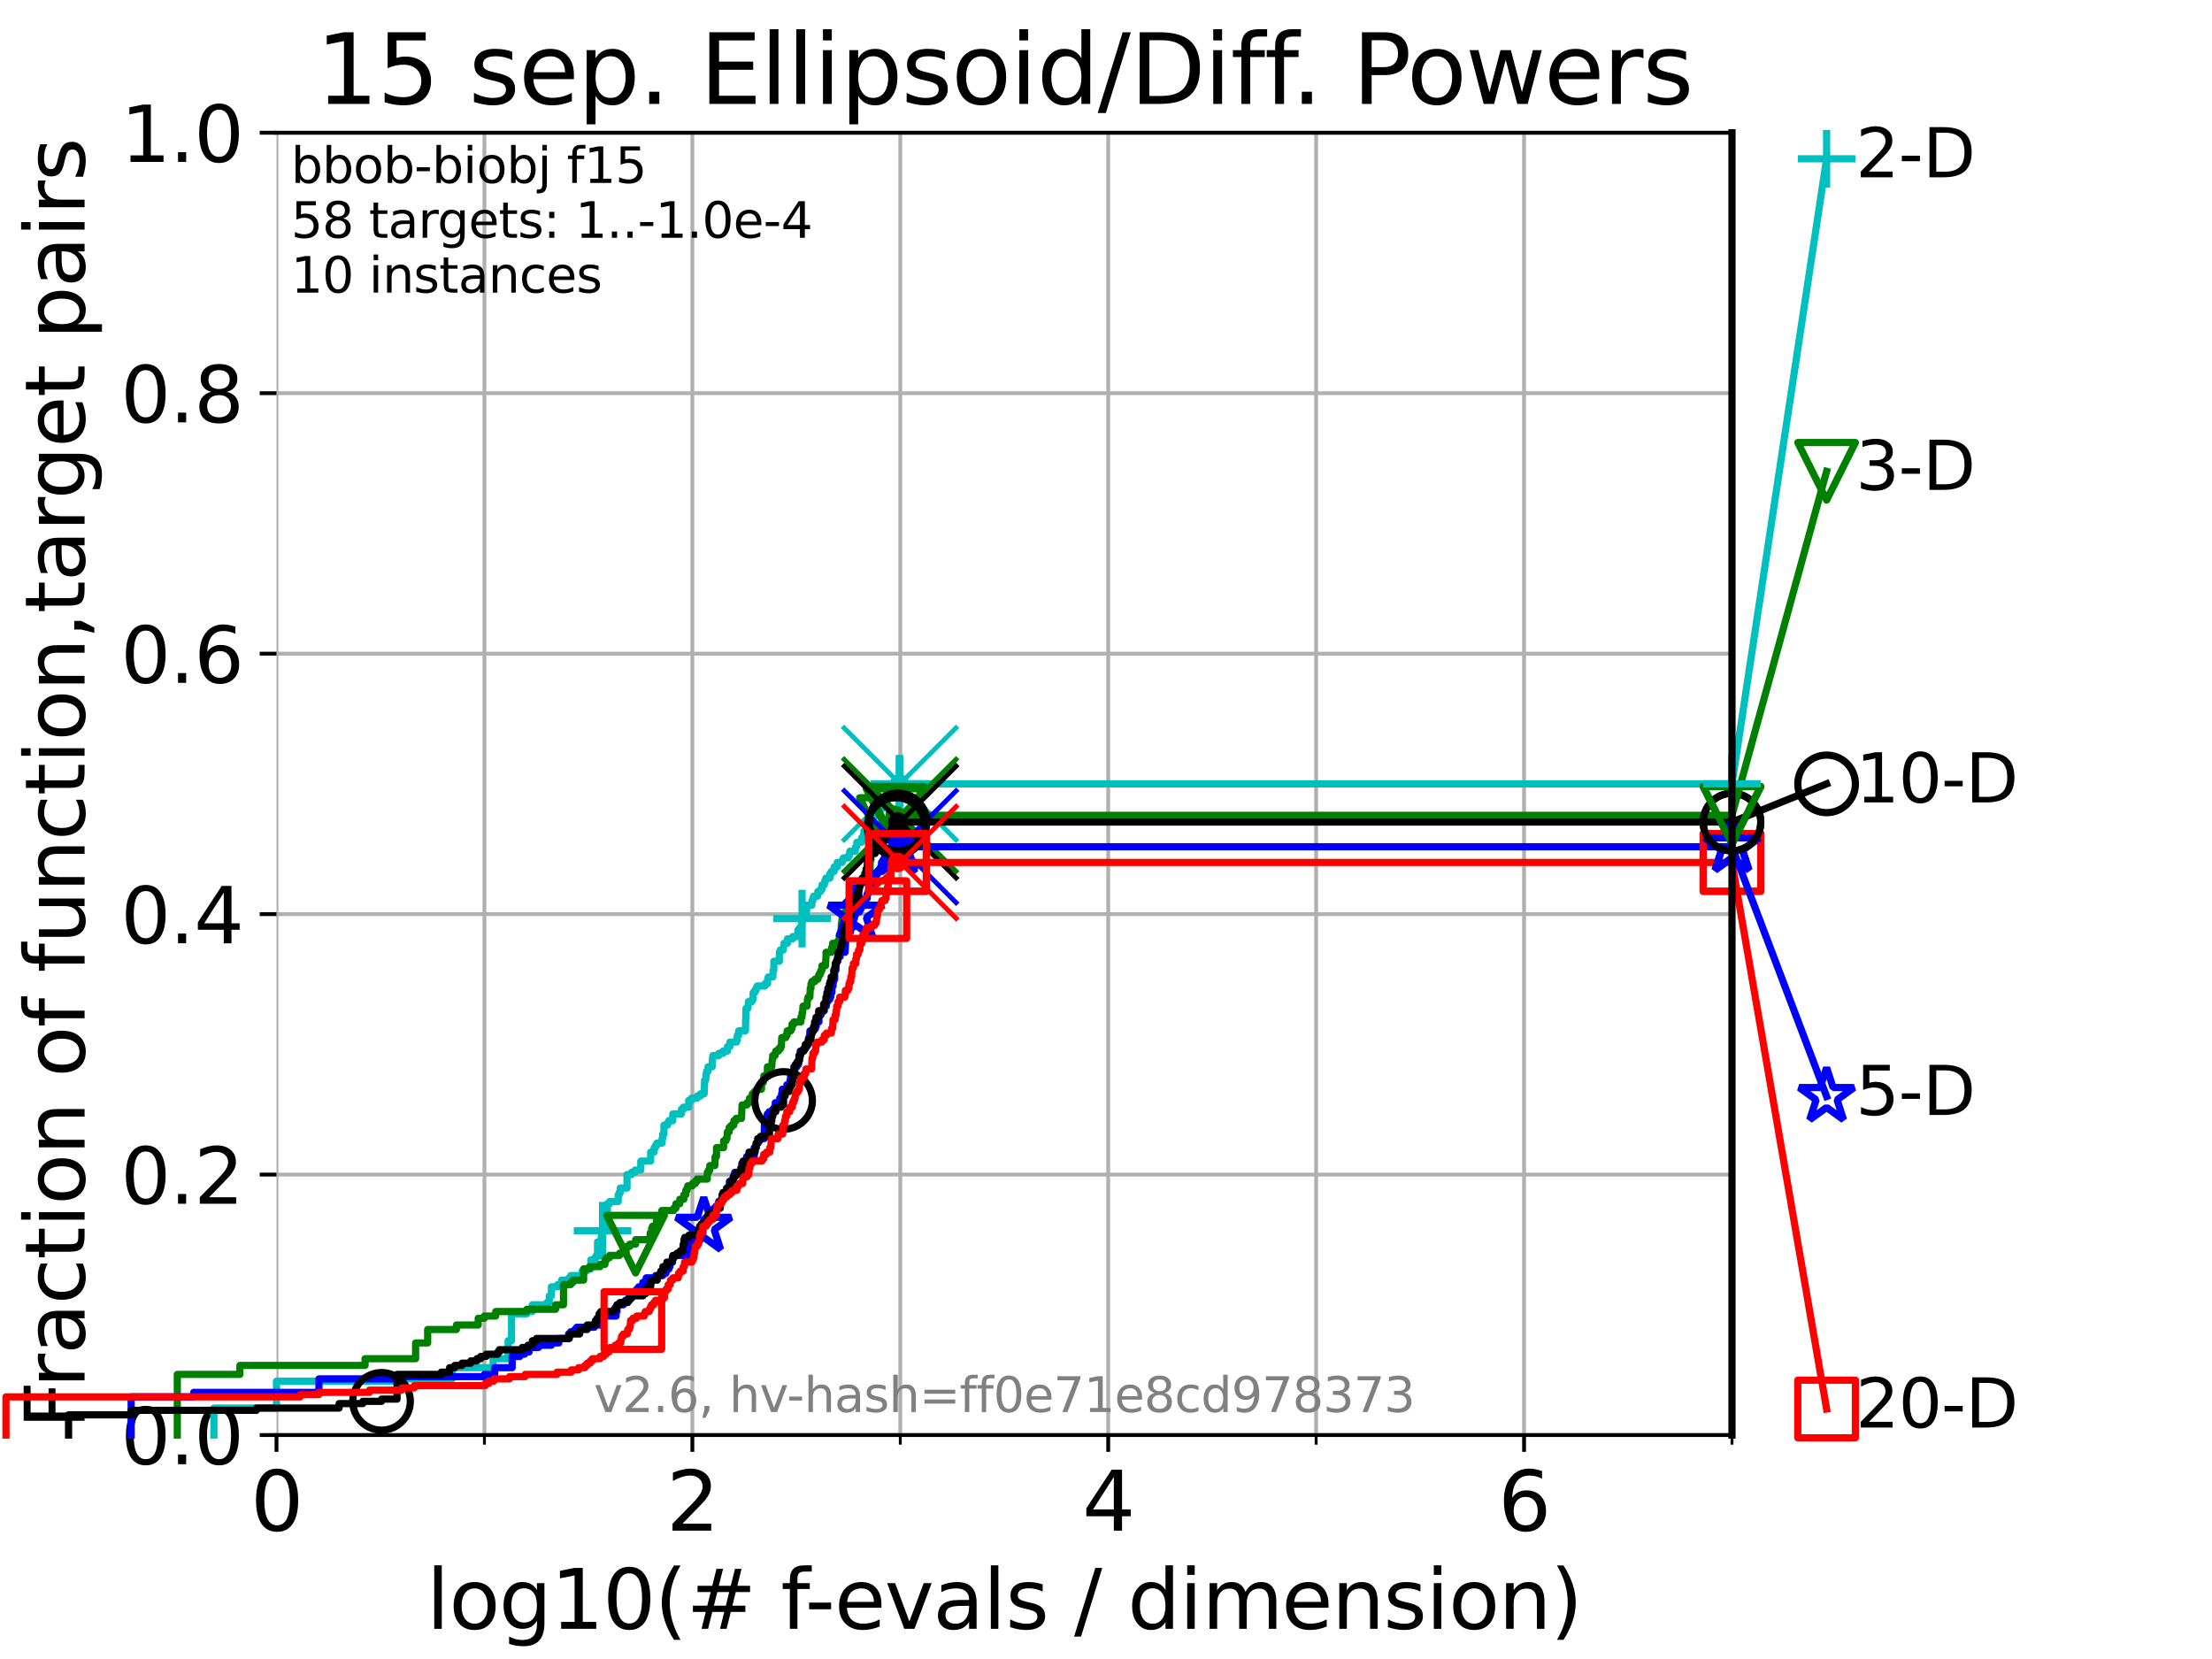 <?xml version="1.0" encoding="utf-8" standalone="no"?>
<!DOCTYPE svg PUBLIC "-//W3C//DTD SVG 1.1//EN"
  "http://www.w3.org/Graphics/SVG/1.1/DTD/svg11.dtd">
<svg xmlns:xlink="http://www.w3.org/1999/xlink" width="460.8pt" height="345.6pt" viewBox="0 0 460.8 345.6" xmlns="http://www.w3.org/2000/svg" version="1.1">
 <defs>
  <style type="text/css">*{stroke-linejoin: round; stroke-linecap: butt}</style>
 </defs>
 <g id="figure_1">
  <g id="patch_1">
   <path d="M 0 345.6 
L 460.8 345.6 
L 460.8 0 
L 0 0 
z
" style="fill: #ffffff"/>
  </g>
  <g id="axes_1">
   <g id="patch_2">
    <path d="M 57.6 298.944 
L 360.806 298.944 
L 360.806 27.648 
L 57.6 27.648 
z
" style="fill: #ffffff"/>
   </g>
   <g id="matplotlib.axis_1">
    <g id="xtick_1">
     <g id="line2d_1">
      <path d="M 57.6 298.944 
L 57.6 27.648 
" clip-path="url(#pd570ca71c1)" style="fill: none; stroke: #b0b0b0; stroke-width: 0.8; stroke-linecap: square"/>
     </g>
     <g id="line2d_2">
      <defs>
       <path id="m91fe394dec" d="M 0 0 
L 0 3.5 
" style="stroke: #000000; stroke-width: 0.8"/>
      </defs>
      <g>
       <use xlink:href="#m91fe394dec" x="57.6" y="298.944" style="stroke: #000000; stroke-width: 0.8"/>
      </g>
     </g>
     <g id="text_1">
      <!-- 0 -->
      <g transform="translate(52.192 318.861) scale(0.17 -0.17)">
       <defs>
        <path id="DejaVuSans-30" d="M 2034 4250 
Q 1547 4250 1301 3770 
Q 1056 3291 1056 2328 
Q 1056 1369 1301 889 
Q 1547 409 2034 409 
Q 2525 409 2770 889 
Q 3016 1369 3016 2328 
Q 3016 3291 2770 3770 
Q 2525 4250 2034 4250 
z
M 2034 4750 
Q 2819 4750 3233 4129 
Q 3647 3509 3647 2328 
Q 3647 1150 3233 529 
Q 2819 -91 2034 -91 
Q 1250 -91 836 529 
Q 422 1150 422 2328 
Q 422 3509 836 4129 
Q 1250 4750 2034 4750 
z
" transform="scale(0.016)"/>
       </defs>
       <use xlink:href="#DejaVuSans-30"/>
      </g>
     </g>
    </g>
    <g id="xtick_2">
     <g id="line2d_3">
      <path d="M 144.23 298.944 
L 144.23 27.648 
" clip-path="url(#pd570ca71c1)" style="fill: none; stroke: #b0b0b0; stroke-width: 0.8; stroke-linecap: square"/>
     </g>
     <g id="line2d_4">
      <g>
       <use xlink:href="#m91fe394dec" x="144.23" y="298.944" style="stroke: #000000; stroke-width: 0.8"/>
      </g>
     </g>
     <g id="text_2">
      <!-- 2 -->
      <g transform="translate(138.822 318.861) scale(0.17 -0.17)">
       <defs>
        <path id="DejaVuSans-32" d="M 1228 531 
L 3431 531 
L 3431 0 
L 469 0 
L 469 531 
Q 828 903 1448 1529 
Q 2069 2156 2228 2338 
Q 2531 2678 2651 2914 
Q 2772 3150 2772 3378 
Q 2772 3750 2511 3984 
Q 2250 4219 1831 4219 
Q 1534 4219 1204 4116 
Q 875 4013 500 3803 
L 500 4441 
Q 881 4594 1212 4672 
Q 1544 4750 1819 4750 
Q 2544 4750 2975 4387 
Q 3406 4025 3406 3419 
Q 3406 3131 3298 2873 
Q 3191 2616 2906 2266 
Q 2828 2175 2409 1742 
Q 1991 1309 1228 531 
z
" transform="scale(0.016)"/>
       </defs>
       <use xlink:href="#DejaVuSans-32"/>
      </g>
     </g>
    </g>
    <g id="xtick_3">
     <g id="line2d_5">
      <path d="M 230.861 298.944 
L 230.861 27.648 
" clip-path="url(#pd570ca71c1)" style="fill: none; stroke: #b0b0b0; stroke-width: 0.8; stroke-linecap: square"/>
     </g>
     <g id="line2d_6">
      <g>
       <use xlink:href="#m91fe394dec" x="230.861" y="298.944" style="stroke: #000000; stroke-width: 0.8"/>
      </g>
     </g>
     <g id="text_3">
      <!-- 4 -->
      <g transform="translate(225.453 318.861) scale(0.17 -0.17)">
       <defs>
        <path id="DejaVuSans-34" d="M 2419 4116 
L 825 1625 
L 2419 1625 
L 2419 4116 
z
M 2253 4666 
L 3047 4666 
L 3047 1625 
L 3713 1625 
L 3713 1100 
L 3047 1100 
L 3047 0 
L 2419 0 
L 2419 1100 
L 313 1100 
L 313 1709 
L 2253 4666 
z
" transform="scale(0.016)"/>
       </defs>
       <use xlink:href="#DejaVuSans-34"/>
      </g>
     </g>
    </g>
    <g id="xtick_4">
     <g id="line2d_7">
      <path d="M 317.491 298.944 
L 317.491 27.648 
" clip-path="url(#pd570ca71c1)" style="fill: none; stroke: #b0b0b0; stroke-width: 0.8; stroke-linecap: square"/>
     </g>
     <g id="line2d_8">
      <g>
       <use xlink:href="#m91fe394dec" x="317.491" y="298.944" style="stroke: #000000; stroke-width: 0.8"/>
      </g>
     </g>
     <g id="text_4">
      <!-- 6 -->
      <g transform="translate(312.083 318.861) scale(0.17 -0.17)">
       <defs>
        <path id="DejaVuSans-36" d="M 2113 2584 
Q 1688 2584 1439 2293 
Q 1191 2003 1191 1497 
Q 1191 994 1439 701 
Q 1688 409 2113 409 
Q 2538 409 2786 701 
Q 3034 994 3034 1497 
Q 3034 2003 2786 2293 
Q 2538 2584 2113 2584 
z
M 3366 4563 
L 3366 3988 
Q 3128 4100 2886 4159 
Q 2644 4219 2406 4219 
Q 1781 4219 1451 3797 
Q 1122 3375 1075 2522 
Q 1259 2794 1537 2939 
Q 1816 3084 2150 3084 
Q 2853 3084 3261 2657 
Q 3669 2231 3669 1497 
Q 3669 778 3244 343 
Q 2819 -91 2113 -91 
Q 1303 -91 875 529 
Q 447 1150 447 2328 
Q 447 3434 972 4092 
Q 1497 4750 2381 4750 
Q 2619 4750 2861 4703 
Q 3103 4656 3366 4563 
z
" transform="scale(0.016)"/>
       </defs>
       <use xlink:href="#DejaVuSans-36"/>
      </g>
     </g>
    </g>
    <g id="xtick_5">
     <g id="line2d_9">
      <path d="M 100.915 298.944 
L 100.915 27.648 
" clip-path="url(#pd570ca71c1)" style="fill: none; stroke: #b0b0b0; stroke-width: 0.8; stroke-linecap: square"/>
     </g>
     <g id="line2d_10">
      <defs>
       <path id="me2e03c73e7" d="M 0 0 
L 0 2 
" style="stroke: #000000; stroke-width: 0.6"/>
      </defs>
      <g>
       <use xlink:href="#me2e03c73e7" x="100.915" y="298.944" style="stroke: #000000; stroke-width: 0.6"/>
      </g>
     </g>
    </g>
    <g id="xtick_6">
     <g id="line2d_11">
      <path d="M 187.546 298.944 
L 187.546 27.648 
" clip-path="url(#pd570ca71c1)" style="fill: none; stroke: #b0b0b0; stroke-width: 0.8; stroke-linecap: square"/>
     </g>
     <g id="line2d_12">
      <g>
       <use xlink:href="#me2e03c73e7" x="187.546" y="298.944" style="stroke: #000000; stroke-width: 0.6"/>
      </g>
     </g>
    </g>
    <g id="xtick_7">
     <g id="line2d_13">
      <path d="M 274.176 298.944 
L 274.176 27.648 
" clip-path="url(#pd570ca71c1)" style="fill: none; stroke: #b0b0b0; stroke-width: 0.8; stroke-linecap: square"/>
     </g>
     <g id="line2d_14">
      <g>
       <use xlink:href="#me2e03c73e7" x="274.176" y="298.944" style="stroke: #000000; stroke-width: 0.6"/>
      </g>
     </g>
    </g>
    <g id="xtick_8">
     <g id="line2d_15">
      <path d="M 360.806 298.944 
L 360.806 27.648 
" clip-path="url(#pd570ca71c1)" style="fill: none; stroke: #b0b0b0; stroke-width: 0.8; stroke-linecap: square"/>
     </g>
     <g id="line2d_16">
      <g>
       <use xlink:href="#me2e03c73e7" x="360.806" y="298.944" style="stroke: #000000; stroke-width: 0.6"/>
      </g>
     </g>
    </g>
    <g id="text_5">
     <!-- log10(# f-evals / dimension) -->
     <g transform="translate(88.823 339.314) scale(0.17 -0.17)">
      <defs>
       <path id="DejaVuSans-6c" d="M 603 4863 
L 1178 4863 
L 1178 0 
L 603 0 
L 603 4863 
z
" transform="scale(0.016)"/>
       <path id="DejaVuSans-6f" d="M 1959 3097 
Q 1497 3097 1228 2736 
Q 959 2375 959 1747 
Q 959 1119 1226 758 
Q 1494 397 1959 397 
Q 2419 397 2687 759 
Q 2956 1122 2956 1747 
Q 2956 2369 2687 2733 
Q 2419 3097 1959 3097 
z
M 1959 3584 
Q 2709 3584 3137 3096 
Q 3566 2609 3566 1747 
Q 3566 888 3137 398 
Q 2709 -91 1959 -91 
Q 1206 -91 779 398 
Q 353 888 353 1747 
Q 353 2609 779 3096 
Q 1206 3584 1959 3584 
z
" transform="scale(0.016)"/>
       <path id="DejaVuSans-67" d="M 2906 1791 
Q 2906 2416 2648 2759 
Q 2391 3103 1925 3103 
Q 1463 3103 1205 2759 
Q 947 2416 947 1791 
Q 947 1169 1205 825 
Q 1463 481 1925 481 
Q 2391 481 2648 825 
Q 2906 1169 2906 1791 
z
M 3481 434 
Q 3481 -459 3084 -895 
Q 2688 -1331 1869 -1331 
Q 1566 -1331 1297 -1286 
Q 1028 -1241 775 -1147 
L 775 -588 
Q 1028 -725 1275 -790 
Q 1522 -856 1778 -856 
Q 2344 -856 2625 -561 
Q 2906 -266 2906 331 
L 2906 616 
Q 2728 306 2450 153 
Q 2172 0 1784 0 
Q 1141 0 747 490 
Q 353 981 353 1791 
Q 353 2603 747 3093 
Q 1141 3584 1784 3584 
Q 2172 3584 2450 3431 
Q 2728 3278 2906 2969 
L 2906 3500 
L 3481 3500 
L 3481 434 
z
" transform="scale(0.016)"/>
       <path id="DejaVuSans-31" d="M 794 531 
L 1825 531 
L 1825 4091 
L 703 3866 
L 703 4441 
L 1819 4666 
L 2450 4666 
L 2450 531 
L 3481 531 
L 3481 0 
L 794 0 
L 794 531 
z
" transform="scale(0.016)"/>
       <path id="DejaVuSans-28" d="M 1984 4856 
Q 1566 4138 1362 3434 
Q 1159 2731 1159 2009 
Q 1159 1288 1364 580 
Q 1569 -128 1984 -844 
L 1484 -844 
Q 1016 -109 783 600 
Q 550 1309 550 2009 
Q 550 2706 781 3412 
Q 1013 4119 1484 4856 
L 1984 4856 
z
" transform="scale(0.016)"/>
       <path id="DejaVuSans-23" d="M 3272 2816 
L 2363 2816 
L 2100 1772 
L 3016 1772 
L 3272 2816 
z
M 2803 4594 
L 2478 3297 
L 3391 3297 
L 3719 4594 
L 4219 4594 
L 3897 3297 
L 4872 3297 
L 4872 2816 
L 3775 2816 
L 3519 1772 
L 4513 1772 
L 4513 1294 
L 3397 1294 
L 3072 0 
L 2572 0 
L 2894 1294 
L 1978 1294 
L 1656 0 
L 1153 0 
L 1478 1294 
L 494 1294 
L 494 1772 
L 1594 1772 
L 1856 2816 
L 850 2816 
L 850 3297 
L 1978 3297 
L 2297 4594 
L 2803 4594 
z
" transform="scale(0.016)"/>
       <path id="DejaVuSans-20" transform="scale(0.016)"/>
       <path id="DejaVuSans-66" d="M 2375 4863 
L 2375 4384 
L 1825 4384 
Q 1516 4384 1395 4259 
Q 1275 4134 1275 3809 
L 1275 3500 
L 2222 3500 
L 2222 3053 
L 1275 3053 
L 1275 0 
L 697 0 
L 697 3053 
L 147 3053 
L 147 3500 
L 697 3500 
L 697 3744 
Q 697 4328 969 4595 
Q 1241 4863 1831 4863 
L 2375 4863 
z
" transform="scale(0.016)"/>
       <path id="DejaVuSans-2d" d="M 313 2009 
L 1997 2009 
L 1997 1497 
L 313 1497 
L 313 2009 
z
" transform="scale(0.016)"/>
       <path id="DejaVuSans-65" d="M 3597 1894 
L 3597 1613 
L 953 1613 
Q 991 1019 1311 708 
Q 1631 397 2203 397 
Q 2534 397 2845 478 
Q 3156 559 3463 722 
L 3463 178 
Q 3153 47 2828 -22 
Q 2503 -91 2169 -91 
Q 1331 -91 842 396 
Q 353 884 353 1716 
Q 353 2575 817 3079 
Q 1281 3584 2069 3584 
Q 2775 3584 3186 3129 
Q 3597 2675 3597 1894 
z
M 3022 2063 
Q 3016 2534 2758 2815 
Q 2500 3097 2075 3097 
Q 1594 3097 1305 2825 
Q 1016 2553 972 2059 
L 3022 2063 
z
" transform="scale(0.016)"/>
       <path id="DejaVuSans-76" d="M 191 3500 
L 800 3500 
L 1894 563 
L 2988 3500 
L 3597 3500 
L 2284 0 
L 1503 0 
L 191 3500 
z
" transform="scale(0.016)"/>
       <path id="DejaVuSans-61" d="M 2194 1759 
Q 1497 1759 1228 1600 
Q 959 1441 959 1056 
Q 959 750 1161 570 
Q 1363 391 1709 391 
Q 2188 391 2477 730 
Q 2766 1069 2766 1631 
L 2766 1759 
L 2194 1759 
z
M 3341 1997 
L 3341 0 
L 2766 0 
L 2766 531 
Q 2569 213 2275 61 
Q 1981 -91 1556 -91 
Q 1019 -91 701 211 
Q 384 513 384 1019 
Q 384 1609 779 1909 
Q 1175 2209 1959 2209 
L 2766 2209 
L 2766 2266 
Q 2766 2663 2505 2880 
Q 2244 3097 1772 3097 
Q 1472 3097 1187 3025 
Q 903 2953 641 2809 
L 641 3341 
Q 956 3463 1253 3523 
Q 1550 3584 1831 3584 
Q 2591 3584 2966 3190 
Q 3341 2797 3341 1997 
z
" transform="scale(0.016)"/>
       <path id="DejaVuSans-73" d="M 2834 3397 
L 2834 2853 
Q 2591 2978 2328 3040 
Q 2066 3103 1784 3103 
Q 1356 3103 1142 2972 
Q 928 2841 928 2578 
Q 928 2378 1081 2264 
Q 1234 2150 1697 2047 
L 1894 2003 
Q 2506 1872 2764 1633 
Q 3022 1394 3022 966 
Q 3022 478 2636 193 
Q 2250 -91 1575 -91 
Q 1294 -91 989 -36 
Q 684 19 347 128 
L 347 722 
Q 666 556 975 473 
Q 1284 391 1588 391 
Q 1994 391 2212 530 
Q 2431 669 2431 922 
Q 2431 1156 2273 1281 
Q 2116 1406 1581 1522 
L 1381 1569 
Q 847 1681 609 1914 
Q 372 2147 372 2553 
Q 372 3047 722 3315 
Q 1072 3584 1716 3584 
Q 2034 3584 2315 3537 
Q 2597 3491 2834 3397 
z
" transform="scale(0.016)"/>
       <path id="DejaVuSans-2f" d="M 1625 4666 
L 2156 4666 
L 531 -594 
L 0 -594 
L 1625 4666 
z
" transform="scale(0.016)"/>
       <path id="DejaVuSans-64" d="M 2906 2969 
L 2906 4863 
L 3481 4863 
L 3481 0 
L 2906 0 
L 2906 525 
Q 2725 213 2448 61 
Q 2172 -91 1784 -91 
Q 1150 -91 751 415 
Q 353 922 353 1747 
Q 353 2572 751 3078 
Q 1150 3584 1784 3584 
Q 2172 3584 2448 3432 
Q 2725 3281 2906 2969 
z
M 947 1747 
Q 947 1113 1208 752 
Q 1469 391 1925 391 
Q 2381 391 2643 752 
Q 2906 1113 2906 1747 
Q 2906 2381 2643 2742 
Q 2381 3103 1925 3103 
Q 1469 3103 1208 2742 
Q 947 2381 947 1747 
z
" transform="scale(0.016)"/>
       <path id="DejaVuSans-69" d="M 603 3500 
L 1178 3500 
L 1178 0 
L 603 0 
L 603 3500 
z
M 603 4863 
L 1178 4863 
L 1178 4134 
L 603 4134 
L 603 4863 
z
" transform="scale(0.016)"/>
       <path id="DejaVuSans-6d" d="M 3328 2828 
Q 3544 3216 3844 3400 
Q 4144 3584 4550 3584 
Q 5097 3584 5394 3201 
Q 5691 2819 5691 2113 
L 5691 0 
L 5113 0 
L 5113 2094 
Q 5113 2597 4934 2840 
Q 4756 3084 4391 3084 
Q 3944 3084 3684 2787 
Q 3425 2491 3425 1978 
L 3425 0 
L 2847 0 
L 2847 2094 
Q 2847 2600 2669 2842 
Q 2491 3084 2119 3084 
Q 1678 3084 1418 2786 
Q 1159 2488 1159 1978 
L 1159 0 
L 581 0 
L 581 3500 
L 1159 3500 
L 1159 2956 
Q 1356 3278 1631 3431 
Q 1906 3584 2284 3584 
Q 2666 3584 2933 3390 
Q 3200 3197 3328 2828 
z
" transform="scale(0.016)"/>
       <path id="DejaVuSans-6e" d="M 3513 2113 
L 3513 0 
L 2938 0 
L 2938 2094 
Q 2938 2591 2744 2837 
Q 2550 3084 2163 3084 
Q 1697 3084 1428 2787 
Q 1159 2491 1159 1978 
L 1159 0 
L 581 0 
L 581 3500 
L 1159 3500 
L 1159 2956 
Q 1366 3272 1645 3428 
Q 1925 3584 2291 3584 
Q 2894 3584 3203 3211 
Q 3513 2838 3513 2113 
z
" transform="scale(0.016)"/>
       <path id="DejaVuSans-29" d="M 513 4856 
L 1013 4856 
Q 1481 4119 1714 3412 
Q 1947 2706 1947 2009 
Q 1947 1309 1714 600 
Q 1481 -109 1013 -844 
L 513 -844 
Q 928 -128 1133 580 
Q 1338 1288 1338 2009 
Q 1338 2731 1133 3434 
Q 928 4138 513 4856 
z
" transform="scale(0.016)"/>
      </defs>
      <use xlink:href="#DejaVuSans-6c"/>
      <use xlink:href="#DejaVuSans-6f" x="27.783"/>
      <use xlink:href="#DejaVuSans-67" x="88.965"/>
      <use xlink:href="#DejaVuSans-31" x="152.441"/>
      <use xlink:href="#DejaVuSans-30" x="216.064"/>
      <use xlink:href="#DejaVuSans-28" x="279.688"/>
      <use xlink:href="#DejaVuSans-23" x="318.701"/>
      <use xlink:href="#DejaVuSans-20" x="402.49"/>
      <use xlink:href="#DejaVuSans-66" x="434.277"/>
      <use xlink:href="#DejaVuSans-2d" x="463.982"/>
      <use xlink:href="#DejaVuSans-65" x="500.066"/>
      <use xlink:href="#DejaVuSans-76" x="561.59"/>
      <use xlink:href="#DejaVuSans-61" x="620.77"/>
      <use xlink:href="#DejaVuSans-6c" x="682.049"/>
      <use xlink:href="#DejaVuSans-73" x="709.832"/>
      <use xlink:href="#DejaVuSans-20" x="761.932"/>
      <use xlink:href="#DejaVuSans-2f" x="793.719"/>
      <use xlink:href="#DejaVuSans-20" x="827.41"/>
      <use xlink:href="#DejaVuSans-64" x="859.197"/>
      <use xlink:href="#DejaVuSans-69" x="922.674"/>
      <use xlink:href="#DejaVuSans-6d" x="950.457"/>
      <use xlink:href="#DejaVuSans-65" x="1047.869"/>
      <use xlink:href="#DejaVuSans-6e" x="1109.393"/>
      <use xlink:href="#DejaVuSans-73" x="1172.771"/>
      <use xlink:href="#DejaVuSans-69" x="1224.871"/>
      <use xlink:href="#DejaVuSans-6f" x="1252.654"/>
      <use xlink:href="#DejaVuSans-6e" x="1313.836"/>
      <use xlink:href="#DejaVuSans-29" x="1377.215"/>
     </g>
    </g>
   </g>
   <g id="matplotlib.axis_2">
    <g id="ytick_1">
     <g id="line2d_17">
      <path d="M 57.6 298.944 
L 360.806 298.944 
" clip-path="url(#pd570ca71c1)" style="fill: none; stroke: #b0b0b0; stroke-width: 0.8; stroke-linecap: square"/>
     </g>
     <g id="line2d_18">
      <defs>
       <path id="mc28e1e7019" d="M 0 0 
L -3.5 0 
" style="stroke: #000000; stroke-width: 0.8"/>
      </defs>
      <g>
       <use xlink:href="#mc28e1e7019" x="57.6" y="298.944" style="stroke: #000000; stroke-width: 0.8"/>
      </g>
     </g>
     <g id="text_6">
      <!-- 0.0 -->
      <g transform="translate(25.155 305.023) scale(0.16 -0.16)">
       <defs>
        <path id="DejaVuSans-2e" d="M 684 794 
L 1344 794 
L 1344 0 
L 684 0 
L 684 794 
z
" transform="scale(0.016)"/>
       </defs>
       <use xlink:href="#DejaVuSans-30"/>
       <use xlink:href="#DejaVuSans-2e" x="63.623"/>
       <use xlink:href="#DejaVuSans-30" x="95.41"/>
      </g>
     </g>
    </g>
    <g id="ytick_2">
     <g id="line2d_19">
      <path d="M 57.6 244.685 
L 360.806 244.685 
" clip-path="url(#pd570ca71c1)" style="fill: none; stroke: #b0b0b0; stroke-width: 0.8; stroke-linecap: square"/>
     </g>
     <g id="line2d_20">
      <g>
       <use xlink:href="#mc28e1e7019" x="57.6" y="244.685" style="stroke: #000000; stroke-width: 0.8"/>
      </g>
     </g>
     <g id="text_7">
      <!-- 0.2 -->
      <g transform="translate(25.155 250.764) scale(0.16 -0.16)">
       <use xlink:href="#DejaVuSans-30"/>
       <use xlink:href="#DejaVuSans-2e" x="63.623"/>
       <use xlink:href="#DejaVuSans-32" x="95.41"/>
      </g>
     </g>
    </g>
    <g id="ytick_3">
     <g id="line2d_21">
      <path d="M 57.6 190.426 
L 360.806 190.426 
" clip-path="url(#pd570ca71c1)" style="fill: none; stroke: #b0b0b0; stroke-width: 0.8; stroke-linecap: square"/>
     </g>
     <g id="line2d_22">
      <g>
       <use xlink:href="#mc28e1e7019" x="57.6" y="190.426" style="stroke: #000000; stroke-width: 0.8"/>
      </g>
     </g>
     <g id="text_8">
      <!-- 0.4 -->
      <g transform="translate(25.155 196.504) scale(0.16 -0.16)">
       <use xlink:href="#DejaVuSans-30"/>
       <use xlink:href="#DejaVuSans-2e" x="63.623"/>
       <use xlink:href="#DejaVuSans-34" x="95.41"/>
      </g>
     </g>
    </g>
    <g id="ytick_4">
     <g id="line2d_23">
      <path d="M 57.6 136.166 
L 360.806 136.166 
" clip-path="url(#pd570ca71c1)" style="fill: none; stroke: #b0b0b0; stroke-width: 0.8; stroke-linecap: square"/>
     </g>
     <g id="line2d_24">
      <g>
       <use xlink:href="#mc28e1e7019" x="57.6" y="136.166" style="stroke: #000000; stroke-width: 0.8"/>
      </g>
     </g>
     <g id="text_9">
      <!-- 0.6 -->
      <g transform="translate(25.155 142.245) scale(0.16 -0.16)">
       <use xlink:href="#DejaVuSans-30"/>
       <use xlink:href="#DejaVuSans-2e" x="63.623"/>
       <use xlink:href="#DejaVuSans-36" x="95.41"/>
      </g>
     </g>
    </g>
    <g id="ytick_5">
     <g id="line2d_25">
      <path d="M 57.6 81.907 
L 360.806 81.907 
" clip-path="url(#pd570ca71c1)" style="fill: none; stroke: #b0b0b0; stroke-width: 0.8; stroke-linecap: square"/>
     </g>
     <g id="line2d_26">
      <g>
       <use xlink:href="#mc28e1e7019" x="57.6" y="81.907" style="stroke: #000000; stroke-width: 0.8"/>
      </g>
     </g>
     <g id="text_10">
      <!-- 0.8 -->
      <g transform="translate(25.155 87.986) scale(0.16 -0.16)">
       <defs>
        <path id="DejaVuSans-38" d="M 2034 2216 
Q 1584 2216 1326 1975 
Q 1069 1734 1069 1313 
Q 1069 891 1326 650 
Q 1584 409 2034 409 
Q 2484 409 2743 651 
Q 3003 894 3003 1313 
Q 3003 1734 2745 1975 
Q 2488 2216 2034 2216 
z
M 1403 2484 
Q 997 2584 770 2862 
Q 544 3141 544 3541 
Q 544 4100 942 4425 
Q 1341 4750 2034 4750 
Q 2731 4750 3128 4425 
Q 3525 4100 3525 3541 
Q 3525 3141 3298 2862 
Q 3072 2584 2669 2484 
Q 3125 2378 3379 2068 
Q 3634 1759 3634 1313 
Q 3634 634 3220 271 
Q 2806 -91 2034 -91 
Q 1263 -91 848 271 
Q 434 634 434 1313 
Q 434 1759 690 2068 
Q 947 2378 1403 2484 
z
M 1172 3481 
Q 1172 3119 1398 2916 
Q 1625 2713 2034 2713 
Q 2441 2713 2670 2916 
Q 2900 3119 2900 3481 
Q 2900 3844 2670 4047 
Q 2441 4250 2034 4250 
Q 1625 4250 1398 4047 
Q 1172 3844 1172 3481 
z
" transform="scale(0.016)"/>
       </defs>
       <use xlink:href="#DejaVuSans-30"/>
       <use xlink:href="#DejaVuSans-2e" x="63.623"/>
       <use xlink:href="#DejaVuSans-38" x="95.41"/>
      </g>
     </g>
    </g>
    <g id="ytick_6">
     <g id="line2d_27">
      <path d="M 57.6 27.648 
L 360.806 27.648 
" clip-path="url(#pd570ca71c1)" style="fill: none; stroke: #b0b0b0; stroke-width: 0.8; stroke-linecap: square"/>
     </g>
     <g id="line2d_28">
      <g>
       <use xlink:href="#mc28e1e7019" x="57.6" y="27.648" style="stroke: #000000; stroke-width: 0.8"/>
      </g>
     </g>
     <g id="text_11">
      <!-- 1.0 -->
      <g transform="translate(25.155 33.727) scale(0.16 -0.16)">
       <use xlink:href="#DejaVuSans-31"/>
       <use xlink:href="#DejaVuSans-2e" x="63.623"/>
       <use xlink:href="#DejaVuSans-30" x="95.41"/>
      </g>
     </g>
    </g>
    <g id="text_12">
     <!-- Fraction of function,target pairs -->
     <g transform="translate(17.62 297.681) rotate(-90) scale(0.17 -0.17)">
      <defs>
       <path id="DejaVuSans-46" d="M 628 4666 
L 3309 4666 
L 3309 4134 
L 1259 4134 
L 1259 2759 
L 3109 2759 
L 3109 2228 
L 1259 2228 
L 1259 0 
L 628 0 
L 628 4666 
z
" transform="scale(0.016)"/>
       <path id="DejaVuSans-72" d="M 2631 2963 
Q 2534 3019 2420 3045 
Q 2306 3072 2169 3072 
Q 1681 3072 1420 2755 
Q 1159 2438 1159 1844 
L 1159 0 
L 581 0 
L 581 3500 
L 1159 3500 
L 1159 2956 
Q 1341 3275 1631 3429 
Q 1922 3584 2338 3584 
Q 2397 3584 2469 3576 
Q 2541 3569 2628 3553 
L 2631 2963 
z
" transform="scale(0.016)"/>
       <path id="DejaVuSans-63" d="M 3122 3366 
L 3122 2828 
Q 2878 2963 2633 3030 
Q 2388 3097 2138 3097 
Q 1578 3097 1268 2742 
Q 959 2388 959 1747 
Q 959 1106 1268 751 
Q 1578 397 2138 397 
Q 2388 397 2633 464 
Q 2878 531 3122 666 
L 3122 134 
Q 2881 22 2623 -34 
Q 2366 -91 2075 -91 
Q 1284 -91 818 406 
Q 353 903 353 1747 
Q 353 2603 823 3093 
Q 1294 3584 2113 3584 
Q 2378 3584 2631 3529 
Q 2884 3475 3122 3366 
z
" transform="scale(0.016)"/>
       <path id="DejaVuSans-74" d="M 1172 4494 
L 1172 3500 
L 2356 3500 
L 2356 3053 
L 1172 3053 
L 1172 1153 
Q 1172 725 1289 603 
Q 1406 481 1766 481 
L 2356 481 
L 2356 0 
L 1766 0 
Q 1100 0 847 248 
Q 594 497 594 1153 
L 594 3053 
L 172 3053 
L 172 3500 
L 594 3500 
L 594 4494 
L 1172 4494 
z
" transform="scale(0.016)"/>
       <path id="DejaVuSans-75" d="M 544 1381 
L 544 3500 
L 1119 3500 
L 1119 1403 
Q 1119 906 1312 657 
Q 1506 409 1894 409 
Q 2359 409 2629 706 
Q 2900 1003 2900 1516 
L 2900 3500 
L 3475 3500 
L 3475 0 
L 2900 0 
L 2900 538 
Q 2691 219 2414 64 
Q 2138 -91 1772 -91 
Q 1169 -91 856 284 
Q 544 659 544 1381 
z
M 1991 3584 
L 1991 3584 
z
" transform="scale(0.016)"/>
       <path id="DejaVuSans-2c" d="M 750 794 
L 1409 794 
L 1409 256 
L 897 -744 
L 494 -744 
L 750 256 
L 750 794 
z
" transform="scale(0.016)"/>
       <path id="DejaVuSans-70" d="M 1159 525 
L 1159 -1331 
L 581 -1331 
L 581 3500 
L 1159 3500 
L 1159 2969 
Q 1341 3281 1617 3432 
Q 1894 3584 2278 3584 
Q 2916 3584 3314 3078 
Q 3713 2572 3713 1747 
Q 3713 922 3314 415 
Q 2916 -91 2278 -91 
Q 1894 -91 1617 61 
Q 1341 213 1159 525 
z
M 3116 1747 
Q 3116 2381 2855 2742 
Q 2594 3103 2138 3103 
Q 1681 3103 1420 2742 
Q 1159 2381 1159 1747 
Q 1159 1113 1420 752 
Q 1681 391 2138 391 
Q 2594 391 2855 752 
Q 3116 1113 3116 1747 
z
" transform="scale(0.016)"/>
      </defs>
      <use xlink:href="#DejaVuSans-46"/>
      <use xlink:href="#DejaVuSans-72" x="50.27"/>
      <use xlink:href="#DejaVuSans-61" x="91.383"/>
      <use xlink:href="#DejaVuSans-63" x="152.662"/>
      <use xlink:href="#DejaVuSans-74" x="207.643"/>
      <use xlink:href="#DejaVuSans-69" x="246.852"/>
      <use xlink:href="#DejaVuSans-6f" x="274.635"/>
      <use xlink:href="#DejaVuSans-6e" x="335.816"/>
      <use xlink:href="#DejaVuSans-20" x="399.195"/>
      <use xlink:href="#DejaVuSans-6f" x="430.982"/>
      <use xlink:href="#DejaVuSans-66" x="492.164"/>
      <use xlink:href="#DejaVuSans-20" x="527.369"/>
      <use xlink:href="#DejaVuSans-66" x="559.156"/>
      <use xlink:href="#DejaVuSans-75" x="594.361"/>
      <use xlink:href="#DejaVuSans-6e" x="657.74"/>
      <use xlink:href="#DejaVuSans-63" x="721.119"/>
      <use xlink:href="#DejaVuSans-74" x="776.1"/>
      <use xlink:href="#DejaVuSans-69" x="815.309"/>
      <use xlink:href="#DejaVuSans-6f" x="843.092"/>
      <use xlink:href="#DejaVuSans-6e" x="904.273"/>
      <use xlink:href="#DejaVuSans-2c" x="967.652"/>
      <use xlink:href="#DejaVuSans-74" x="999.439"/>
      <use xlink:href="#DejaVuSans-61" x="1038.648"/>
      <use xlink:href="#DejaVuSans-72" x="1099.928"/>
      <use xlink:href="#DejaVuSans-67" x="1139.291"/>
      <use xlink:href="#DejaVuSans-65" x="1202.768"/>
      <use xlink:href="#DejaVuSans-74" x="1264.291"/>
      <use xlink:href="#DejaVuSans-20" x="1303.5"/>
      <use xlink:href="#DejaVuSans-70" x="1335.287"/>
      <use xlink:href="#DejaVuSans-61" x="1398.764"/>
      <use xlink:href="#DejaVuSans-69" x="1460.043"/>
      <use xlink:href="#DejaVuSans-72" x="1487.826"/>
      <use xlink:href="#DejaVuSans-73" x="1528.939"/>
     </g>
    </g>
   </g>
   <g id="line2d_29">
    <defs>
     <path id="ma269078a5b" d="M 0 1.5 
C 0.398 1.5 0.779 1.342 1.061 1.061 
C 1.342 0.779 1.5 0.398 1.5 0 
C 1.5 -0.398 1.342 -0.779 1.061 -1.061 
C 0.779 -1.342 0.398 -1.5 0 -1.5 
C -0.398 -1.5 -0.779 -1.342 -1.061 -1.061 
C -1.342 -0.779 -1.5 -0.398 -1.5 0 
C -1.5 0.398 -1.342 0.779 -1.061 1.061 
C -0.779 1.342 -0.398 1.5 0 1.5 
z
" style="stroke: #00bfbf"/>
    </defs>
    <g>
     <use xlink:href="#ma269078a5b" x="187.385" y="163.296" style="fill: #00bfbf; stroke: #00bfbf"/>
     <use xlink:href="#ma269078a5b" x="187.385" y="163.296" style="fill: #00bfbf; stroke: #00bfbf"/>
    </g>
   </g>
   <g id="line2d_30">
    <path d="M 44.561 298.944 
L 44.561 293.331 
L 57.6 293.331 
L 57.6 287.718 
L 83.678 287.718 
L 83.678 287.25 
L 94.206 287.25 
L 94.206 284.911 
L 102.708 284.911 
L 102.708 283.04 
L 105.851 283.04 
L 105.851 279.298 
L 106.561 279.298 
L 106.561 273.685 
L 109.757 273.685 
L 109.757 273.218 
L 110.897 273.218 
L 110.897 271.814 
L 113.954 271.814 
L 113.954 271.347 
L 114.419 271.347 
L 114.419 269.943 
L 114.872 269.943 
L 114.872 268.072 
L 116.17 268.072 
L 116.17 267.605 
L 116.988 267.605 
L 116.988 266.669 
L 118.525 266.669 
L 118.525 266.201 
L 118.89 266.201 
L 118.89 265.734 
L 121.266 265.734 
L 121.266 264.798 
L 122.199 264.798 
L 122.199 264.33 
L 123.088 264.33 
L 123.088 262.459 
L 123.936 262.459 
L 123.936 261.992 
L 124.211 261.992 
L 124.211 261.524 
L 124.482 261.524 
L 124.482 258.717 
L 125.271 258.717 
L 125.271 257.314 
L 125.527 257.314 
L 125.527 256.379 
L 126.029 256.379 
L 126.029 254.975 
L 126.517 254.975 
L 126.517 250.766 
L 126.994 250.766 
L 126.994 250.298 
L 128.786 250.298 
L 128.786 248.895 
L 128.999 248.895 
L 128.999 248.427 
L 129.209 248.427 
L 129.209 247.491 
L 130.618 247.491 
L 130.618 244.685 
L 131.564 244.685 
L 131.564 244.217 
L 132.287 244.217 
L 132.287 243.749 
L 133.49 243.749 
L 133.49 241.878 
L 135.539 241.878 
L 135.539 240.007 
L 136.271 240.007 
L 136.271 239.072 
L 136.556 239.072 
L 136.556 238.604 
L 136.837 238.604 
L 136.837 238.136 
L 137.92 238.136 
L 137.92 237.201 
L 138.051 237.201 
L 138.051 236.265 
L 138.31 236.265 
L 138.31 234.394 
L 139.068 234.394 
L 139.068 233.927 
L 139.314 233.927 
L 139.314 233.459 
L 140.15 233.459 
L 140.15 232.056 
L 141.932 232.056 
L 141.932 231.12 
L 142.353 231.12 
L 142.353 230.652 
L 143.462 230.652 
L 143.462 229.249 
L 144.041 229.249 
L 144.041 228.781 
L 145.238 228.781 
L 145.238 228.313 
L 145.938 228.313 
L 145.938 227.846 
L 146.695 227.846 
L 146.778 225.039 
L 147.022 225.039 
L 147.103 223.636 
L 147.184 223.636 
L 147.184 223.168 
L 147.503 223.168 
L 147.503 222.233 
L 148.353 222.233 
L 148.428 220.362 
L 148.503 220.362 
L 148.503 219.894 
L 149.736 219.894 
L 149.736 219.426 
L 150.627 219.426 
L 150.627 218.958 
L 151.542 218.958 
L 151.542 218.023 
L 152.045 218.023 
L 152.045 217.087 
L 153.421 217.087 
L 153.421 216.62 
L 153.594 216.62 
L 153.594 215.684 
L 153.877 215.684 
L 153.877 214.749 
L 155.288 214.749 
L 155.392 210.071 
L 155.803 210.071 
L 155.904 208.668 
L 156.648 208.668 
L 156.648 208.2 
L 156.89 208.2 
L 156.89 206.797 
L 157.222 206.797 
L 157.222 206.329 
L 157.503 206.329 
L 157.503 205.861 
L 157.734 205.861 
L 157.734 205.394 
L 159.359 205.394 
L 159.359 204.926 
L 159.899 204.926 
L 159.899 203.99 
L 160.021 203.99 
L 160.021 203.523 
L 161.01 203.523 
L 161.049 202.119 
L 161.202 202.119 
L 161.202 200.248 
L 162.349 200.248 
L 162.349 198.377 
L 162.528 198.377 
L 162.528 197.91 
L 163.157 197.91 
L 163.26 196.974 
L 163.328 196.974 
L 163.328 196.506 
L 164.031 196.506 
L 164.031 195.571 
L 165.146 195.571 
L 165.146 195.103 
L 166.111 195.103 
L 166.111 194.635 
L 166.228 194.635 
L 166.228 193.7 
L 166.604 193.7 
L 166.604 193.232 
L 167.001 193.232 
L 167.085 191.361 
L 167.824 191.361 
L 167.824 190.426 
L 167.984 190.426 
L 168.09 188.555 
L 169.145 188.555 
L 169.145 187.619 
L 169.344 187.619 
L 169.344 187.151 
L 169.492 187.151 
L 169.492 186.684 
L 170.332 186.684 
L 170.356 185.748 
L 170.91 185.748 
L 170.91 185.28 
L 171.227 185.28 
L 171.227 184.345 
L 171.713 184.345 
L 171.713 183.877 
L 171.843 183.877 
L 171.843 183.409 
L 172.037 183.409 
L 172.037 182.942 
L 172.876 182.942 
L 172.876 182.006 
L 173.182 182.006 
L 173.182 181.538 
L 173.758 181.538 
L 173.758 180.603 
L 174.412 180.603 
L 174.412 179.667 
L 175.442 179.667 
L 175.442 179.2 
L 175.656 179.2 
L 175.656 178.732 
L 176.722 178.732 
L 176.722 178.264 
L 176.938 178.264 
L 177.037 177.329 
L 178.17 177.329 
L 178.247 176.393 
L 178.447 176.393 
L 178.507 175.458 
L 179.485 175.458 
L 179.485 174.522 
L 179.814 174.522 
L 179.814 174.054 
L 179.97 174.054 
L 179.97 173.119 
L 180.89 173.119 
L 180.983 172.183 
L 181.01 172.183 
L 181.01 171.716 
L 181.431 171.716 
L 181.431 170.78 
L 181.638 170.78 
L 181.638 170.312 
L 182.058 170.312 
L 182.121 169.377 
L 182.196 169.377 
L 182.196 168.909 
L 183.23 168.909 
L 183.23 168.441 
L 183.858 168.441 
L 183.95 166.103 
L 184.687 166.103 
L 184.687 165.167 
L 185.689 165.167 
L 185.73 164.232 
L 186.442 164.232 
L 186.442 163.764 
L 187.385 163.764 
L 187.385 163.296 
L 360.806 163.296 
L 360.806 163.296 
" style="fill: none; stroke: #00bfbf; stroke-width: 1.5; stroke-linecap: square"/>
   </g>
   <g id="line2d_31">
    <defs>
     <path id="m532c248047" d="M -6 0 
L 6 0 
M 0 6 
L 0 -6 
" style="stroke: #00bfbf; stroke-width: 1.5"/>
    </defs>
    <g>
     <use xlink:href="#m532c248047" x="125.527" y="256.379" style="fill-opacity: 0; stroke: #00bfbf; stroke-width: 1.5"/>
     <use xlink:href="#m532c248047" x="167.085" y="191.361" style="fill-opacity: 0; stroke: #00bfbf; stroke-width: 1.5"/>
     <use xlink:href="#m532c248047" x="187.385" y="163.764" style="fill-opacity: 0; stroke: #00bfbf; stroke-width: 1.5"/>
     <use xlink:href="#m532c248047" x="187.385" y="163.296" style="fill-opacity: 0; stroke: #00bfbf; stroke-width: 1.5"/>
     <use xlink:href="#m532c248047" x="187.385" y="163.296" style="fill-opacity: 0; stroke: #00bfbf; stroke-width: 1.5"/>
     <use xlink:href="#m532c248047" x="360.806" y="163.296" style="fill-opacity: 0; stroke: #00bfbf; stroke-width: 1.5"/>
    </g>
   </g>
   <g id="line2d_32">
    <path style="fill: none; stroke: #00bfbf; stroke-width: 1.5; stroke-linecap: square"/>
    <g/>
   </g>
   <g id="line2d_33">
    <path d="M 187.489 163.296 
" clip-path="url(#pd570ca71c1)" style="fill: none; stroke: #00bfbf; stroke-width: 1.5; stroke-linecap: square"/>
    <defs>
     <path id="m08a6fe84c0" d="M -12 12 
L 12 -12 
M -12 -12 
L 12 12 
" style="stroke: #00bfbf"/>
    </defs>
    <g clip-path="url(#pd570ca71c1)">
     <use xlink:href="#m08a6fe84c0" x="187.489" y="163.296" style="fill: #00bfbf; stroke: #00bfbf"/>
    </g>
   </g>
   <g id="line2d_34">
    <defs>
     <path id="m72e0bbe7bc" d="M 0 1.5 
C 0.398 1.5 0.779 1.342 1.061 1.061 
C 1.342 0.779 1.5 0.398 1.5 0 
C 1.5 -0.398 1.342 -0.779 1.061 -1.061 
C 0.779 -1.342 0.398 -1.5 0 -1.5 
C -0.398 -1.5 -0.779 -1.342 -1.061 -1.061 
C -1.342 -0.779 -1.5 -0.398 -1.5 0 
C -1.5 0.398 -1.342 0.779 -1.061 1.061 
C -0.779 1.342 -0.398 1.5 0 1.5 
z
" style="stroke: #008000"/>
    </defs>
    <g>
     <use xlink:href="#m72e0bbe7bc" x="186.462" y="169.845" style="fill: #008000; stroke: #008000"/>
     <use xlink:href="#m72e0bbe7bc" x="186.462" y="169.845" style="fill: #008000; stroke: #008000"/>
    </g>
   </g>
   <g id="line2d_35">
    <path d="M 36.933 298.944 
L 36.933 286.315 
L 49.973 286.315 
L 49.973 284.444 
L 76.051 284.444 
L 76.051 283.04 
L 86.578 283.04 
L 86.578 279.766 
L 89.09 279.766 
L 89.09 276.96 
L 95.081 276.96 
L 95.081 276.024 
L 99.617 276.024 
L 99.617 274.621 
L 100.915 274.621 
L 100.915 274.153 
L 103.27 274.153 
L 103.27 273.218 
L 109.757 273.218 
L 109.757 272.75 
L 115.747 272.75 
L 115.747 271.814 
L 117.384 271.814 
L 117.384 267.605 
L 118.89 267.605 
L 118.89 267.137 
L 119.366 267.137 
L 119.366 266.669 
L 121.582 266.669 
L 121.582 264.33 
L 122.796 264.33 
L 122.796 263.863 
L 125.012 263.863 
L 125.012 263.395 
L 126.029 263.395 
L 126.029 262.459 
L 126.356 262.459 
L 126.356 261.992 
L 126.994 261.992 
L 126.994 261.524 
L 129.069 261.524 
L 129.069 261.056 
L 130.423 261.056 
L 130.423 259.653 
L 131.191 259.653 
L 131.191 259.185 
L 132.405 259.185 
L 132.405 258.25 
L 135.439 258.25 
L 135.439 256.846 
L 135.737 256.846 
L 135.737 255.911 
L 135.933 255.911 
L 135.933 255.443 
L 136.697 255.443 
L 136.79 254.04 
L 137.699 254.04 
L 137.788 252.637 
L 137.876 252.637 
L 137.876 252.169 
L 140.344 252.169 
L 140.344 251.701 
L 140.801 251.701 
L 140.801 250.766 
L 141.611 250.766 
L 141.611 249.83 
L 142.456 249.83 
L 142.456 248.895 
L 142.865 248.895 
L 142.865 247.959 
L 143.133 247.959 
L 143.133 247.491 
L 143.265 247.491 
L 143.265 247.024 
L 144.23 247.024 
L 144.23 246.556 
L 144.847 246.556 
L 144.847 246.088 
L 145.208 246.088 
L 145.208 245.62 
L 147.344 245.62 
L 147.344 244.217 
L 147.608 244.217 
L 147.608 243.749 
L 147.868 243.749 
L 147.868 242.814 
L 148.923 242.814 
L 148.972 240.943 
L 149.262 240.943 
L 149.262 239.072 
L 150.738 239.072 
L 150.738 237.669 
L 151.22 237.669 
L 151.22 237.201 
L 151.435 237.201 
L 151.52 235.798 
L 151.9 235.798 
L 151.9 234.862 
L 152.353 234.862 
L 152.353 234.394 
L 152.875 234.394 
L 152.875 233.459 
L 153.344 233.459 
L 153.344 232.991 
L 154.469 232.991 
L 154.578 230.184 
L 155.599 230.184 
L 155.599 229.717 
L 156.139 229.717 
L 156.139 228.781 
L 156.729 228.781 
L 156.729 227.846 
L 157.175 227.846 
L 157.175 227.378 
L 157.611 227.378 
L 157.611 226.91 
L 158.63 226.91 
L 158.659 225.507 
L 159.005 225.507 
L 159.005 225.039 
L 159.119 225.039 
L 159.119 224.104 
L 159.844 224.104 
L 159.871 222.233 
L 160.778 222.233 
L 160.855 220.829 
L 160.959 220.829 
L 160.959 219.894 
L 161.467 219.894 
L 161.467 219.426 
L 161.592 219.426 
L 161.592 218.958 
L 162.181 218.958 
L 162.181 218.491 
L 162.587 218.491 
L 162.587 218.023 
L 162.775 218.023 
L 162.845 216.152 
L 163.689 216.152 
L 163.689 215.684 
L 163.976 215.684 
L 163.976 214.749 
L 164.75 214.749 
L 164.75 214.281 
L 164.98 214.281 
L 164.98 213.345 
L 165.392 213.345 
L 165.392 212.878 
L 166.841 212.878 
L 166.841 211.942 
L 167.066 211.942 
L 167.066 211.007 
L 167.196 211.007 
L 167.27 209.603 
L 168.117 209.603 
L 168.204 208.2 
L 168.309 208.2 
L 168.309 207.732 
L 168.706 207.732 
L 168.791 205.861 
L 168.944 205.861 
L 168.944 204.926 
L 169.128 204.926 
L 169.128 204.458 
L 169.768 204.458 
L 169.768 203.99 
L 170.387 203.99 
L 170.387 203.523 
L 170.558 203.523 
L 170.558 203.055 
L 170.834 203.055 
L 170.834 202.587 
L 171.031 202.587 
L 171.031 202.119 
L 171.227 202.119 
L 171.227 201.184 
L 171.959 201.184 
L 172.059 199.313 
L 172.073 199.313 
L 172.073 198.377 
L 173.222 198.377 
L 173.222 197.442 
L 173.449 197.442 
L 173.449 196.506 
L 174.519 196.506 
L 174.519 196.039 
L 174.842 196.039 
L 174.867 194.635 
L 175.196 194.635 
L 175.28 192.297 
L 175.352 192.297 
L 175.448 190.893 
L 176.001 190.893 
L 176.035 189.958 
L 176.694 189.958 
L 176.694 189.49 
L 176.85 189.49 
L 176.85 188.555 
L 177.059 188.555 
L 177.114 186.684 
L 177.428 186.684 
L 177.428 186.216 
L 177.842 186.216 
L 177.842 185.748 
L 178.472 185.748 
L 178.472 185.28 
L 179.022 185.28 
L 179.121 184.345 
L 179.277 184.345 
L 179.277 183.877 
L 179.767 183.877 
L 179.767 183.409 
L 179.975 183.409 
L 180.077 182.006 
L 180.52 182.006 
L 180.52 181.538 
L 181.147 181.538 
L 181.147 181.071 
L 181.261 181.071 
L 181.279 179.2 
L 181.427 179.2 
L 181.47 177.796 
L 181.539 177.796 
L 181.539 176.861 
L 182.016 176.861 
L 182.016 176.393 
L 182.702 176.393 
L 182.702 175.458 
L 183.008 175.458 
L 183.024 174.522 
L 183.135 174.522 
L 183.191 173.587 
L 183.628 173.587 
L 183.628 173.119 
L 184.488 173.119 
L 184.488 172.651 
L 185.077 172.651 
L 185.077 172.183 
L 185.668 172.183 
L 185.668 171.248 
L 185.881 171.248 
L 185.881 170.78 
L 186.059 170.78 
L 186.059 170.312 
L 186.462 170.312 
L 186.462 169.845 
L 360.806 169.845 
L 360.806 169.845 
" style="fill: none; stroke: #008000; stroke-width: 1.5; stroke-linecap: square"/>
   </g>
   <g id="line2d_36">
    <defs>
     <path id="m240a6137cb" d="M -0 6 
L 6 -6 
L -6 -6 
z
" style="stroke: #008000; stroke-width: 1.5; stroke-linejoin: miter"/>
    </defs>
    <g>
     <use xlink:href="#m240a6137cb" x="132.405" y="259.185" style="fill-opacity: 0; stroke: #008000; stroke-width: 1.5; stroke-linejoin: miter"/>
     <use xlink:href="#m240a6137cb" x="185.077" y="172.183" style="fill-opacity: 0; stroke: #008000; stroke-width: 1.5; stroke-linejoin: miter"/>
     <use xlink:href="#m240a6137cb" x="186.462" y="170.312" style="fill-opacity: 0; stroke: #008000; stroke-width: 1.5; stroke-linejoin: miter"/>
     <use xlink:href="#m240a6137cb" x="186.462" y="169.845" style="fill-opacity: 0; stroke: #008000; stroke-width: 1.5; stroke-linejoin: miter"/>
     <use xlink:href="#m240a6137cb" x="186.462" y="169.845" style="fill-opacity: 0; stroke: #008000; stroke-width: 1.5; stroke-linejoin: miter"/>
     <use xlink:href="#m240a6137cb" x="360.806" y="169.845" style="fill-opacity: 0; stroke: #008000; stroke-width: 1.5; stroke-linejoin: miter"/>
    </g>
   </g>
   <g id="line2d_37">
    <path style="fill: none; stroke: #008000; stroke-width: 1.5; stroke-linecap: square"/>
    <g/>
   </g>
   <g id="line2d_38">
    <path d="M 187.502 169.845 
" clip-path="url(#pd570ca71c1)" style="fill: none; stroke: #008000; stroke-width: 1.5; stroke-linecap: square"/>
    <defs>
     <path id="m4c79e5347a" d="M -12 12 
L 12 -12 
M -12 -12 
L 12 12 
" style="stroke: #008000"/>
    </defs>
    <g clip-path="url(#pd570ca71c1)">
     <use xlink:href="#m4c79e5347a" x="187.502" y="169.845" style="fill: #008000; stroke: #008000"/>
    </g>
   </g>
   <g id="line2d_39">
    <defs>
     <path id="m859d0ef99d" d="M 0 1.5 
C 0.398 1.5 0.779 1.342 1.061 1.061 
C 1.342 0.779 1.5 0.398 1.5 0 
C 1.5 -0.398 1.342 -0.779 1.061 -1.061 
C 0.779 -1.342 0.398 -1.5 0 -1.5 
C -0.398 -1.5 -0.779 -1.342 -1.061 -1.061 
C -1.342 -0.779 -1.5 -0.398 -1.5 0 
C -1.5 0.398 -1.342 0.779 -1.061 1.061 
C -0.779 1.342 -0.398 1.5 0 1.5 
z
" style="stroke: #0000ff"/>
    </defs>
    <g>
     <use xlink:href="#m859d0ef99d" x="187.023" y="176.393" style="fill: #0000ff; stroke: #0000ff"/>
     <use xlink:href="#m859d0ef99d" x="187.023" y="176.393" style="fill: #0000ff; stroke: #0000ff"/>
    </g>
   </g>
   <g id="line2d_40">
    <path d="M 27.324 298.944 
L 27.324 290.992 
L 40.363 290.992 
L 40.363 290.057 
L 66.441 290.057 
L 66.441 287.25 
L 83.678 287.25 
L 83.678 286.782 
L 100.915 286.782 
L 100.915 286.315 
L 103.047 286.315 
L 103.047 284.911 
L 106.699 284.911 
L 106.699 282.573 
L 108.29 282.573 
L 108.29 282.105 
L 109.28 282.105 
L 109.28 281.637 
L 110.221 281.637 
L 110.221 280.702 
L 112.18 280.702 
L 112.18 280.234 
L 114.872 280.234 
L 114.872 279.766 
L 116.419 279.766 
L 116.419 278.831 
L 118.451 278.831 
L 118.451 277.895 
L 118.89 277.895 
L 118.89 277.427 
L 119.739 277.427 
L 119.739 276.96 
L 120.149 276.96 
L 120.149 276.492 
L 123.825 276.492 
L 123.825 276.024 
L 125.219 276.024 
L 125.219 275.556 
L 125.527 275.556 
L 125.628 274.153 
L 128.354 274.153 
L 128.354 273.218 
L 128.528 273.218 
L 128.528 271.814 
L 129.866 271.814 
L 129.866 271.347 
L 130.266 271.347 
L 130.266 270.879 
L 131.191 270.879 
L 131.191 270.411 
L 131.416 270.411 
L 131.416 269.943 
L 131.857 269.943 
L 131.857 269.476 
L 132.145 269.476 
L 132.145 269.008 
L 132.639 269.008 
L 132.639 268.54 
L 133.052 268.54 
L 133.052 268.072 
L 133.853 268.072 
L 133.918 267.137 
L 134.621 267.137 
L 134.621 266.201 
L 136.584 266.201 
L 136.584 265.734 
L 138.051 265.734 
L 138.051 265.266 
L 138.718 265.266 
L 138.718 264.798 
L 138.869 264.798 
L 138.869 264.33 
L 139.363 264.33 
L 139.363 263.863 
L 139.556 263.863 
L 139.556 262.927 
L 140.033 262.927 
L 140.033 261.992 
L 140.451 261.992 
L 140.451 261.524 
L 143.541 261.524 
L 143.541 260.588 
L 144.117 260.588 
L 144.117 259.185 
L 144.968 259.185 
L 144.968 258.25 
L 145.503 258.25 
L 145.608 256.846 
L 146.429 256.846 
L 146.429 255.443 
L 146.596 255.443 
L 146.596 254.04 
L 147.087 254.04 
L 147.087 253.572 
L 147.597 253.572 
L 147.597 252.637 
L 148.428 252.637 
L 148.428 252.169 
L 148.727 252.169 
L 148.727 251.701 
L 149.195 251.701 
L 149.195 251.233 
L 149.652 251.233 
L 149.708 250.298 
L 150.479 250.298 
L 150.479 249.83 
L 150.774 249.83 
L 150.827 248.895 
L 151.142 248.895 
L 151.142 248.427 
L 151.808 248.427 
L 151.908 247.024 
L 151.958 247.024 
L 151.958 246.088 
L 152.74 246.088 
L 152.74 245.153 
L 152.93 245.153 
L 152.93 244.685 
L 153.048 244.685 
L 153.048 244.217 
L 154.541 244.217 
L 154.541 242.346 
L 155.475 242.346 
L 155.537 240.943 
L 157.118 240.943 
L 157.118 239.072 
L 157.531 239.072 
L 157.605 238.136 
L 157.935 238.136 
L 157.935 237.669 
L 158.259 237.669 
L 158.259 237.201 
L 159.182 237.201 
L 159.25 233.927 
L 159.368 233.927 
L 159.368 232.991 
L 159.784 232.991 
L 159.85 232.056 
L 160.255 232.056 
L 160.255 231.588 
L 160.933 231.588 
L 160.933 231.12 
L 161.301 231.12 
L 161.301 230.652 
L 161.497 230.652 
L 161.497 229.717 
L 162.435 229.717 
L 162.435 228.781 
L 162.817 228.781 
L 162.817 227.846 
L 162.957 227.846 
L 162.957 226.91 
L 163.919 226.91 
L 163.919 225.975 
L 164.568 225.975 
L 164.568 225.039 
L 164.683 225.039 
L 164.683 224.104 
L 165.343 224.104 
L 165.368 222.233 
L 166.005 222.233 
L 166.005 221.765 
L 166.345 221.765 
L 166.345 220.829 
L 166.599 220.829 
L 166.701 218.958 
L 167.373 218.958 
L 167.373 218.491 
L 167.721 218.491 
L 167.721 218.023 
L 168.117 218.023 
L 168.117 217.555 
L 168.431 217.555 
L 168.472 216.152 
L 168.669 216.152 
L 168.72 214.749 
L 169.324 214.749 
L 169.324 214.281 
L 169.871 214.281 
L 169.871 213.813 
L 170.044 213.813 
L 170.044 212.878 
L 170.598 212.878 
L 170.635 211.474 
L 170.992 211.474 
L 170.992 211.007 
L 171.236 211.007 
L 171.236 210.539 
L 171.722 210.539 
L 171.722 209.603 
L 172.136 209.603 
L 172.136 208.668 
L 172.449 208.668 
L 172.449 208.2 
L 172.856 208.2 
L 172.856 207.732 
L 173.044 207.732 
L 173.044 206.797 
L 173.302 206.797 
L 173.342 205.394 
L 173.549 205.394 
L 173.549 204.458 
L 173.676 204.458 
L 173.676 203.99 
L 173.863 203.99 
L 173.887 202.119 
L 174.134 202.119 
L 174.18 200.716 
L 174.249 200.716 
L 174.249 200.248 
L 174.521 200.248 
L 174.521 199.313 
L 174.989 199.313 
L 175.019 198.377 
L 176.045 198.377 
L 176.148 196.506 
L 176.162 196.506 
L 176.162 195.571 
L 176.388 195.571 
L 176.388 194.635 
L 176.885 194.635 
L 176.885 194.168 
L 177.175 194.168 
L 177.175 193.232 
L 177.395 193.232 
L 177.395 192.764 
L 177.588 192.764 
L 177.588 192.297 
L 177.791 192.297 
L 177.791 191.361 
L 177.961 191.361 
L 177.961 190.893 
L 178.086 190.893 
L 178.086 190.426 
L 178.29 190.426 
L 178.29 189.958 
L 179.044 189.958 
L 179.044 189.49 
L 179.297 189.49 
L 179.297 189.022 
L 179.505 189.022 
L 179.517 188.087 
L 179.695 188.087 
L 179.695 187.619 
L 180.335 187.619 
L 180.335 187.151 
L 180.652 187.151 
L 180.652 186.216 
L 180.868 186.216 
L 180.868 185.748 
L 181.055 185.748 
L 181.14 184.813 
L 181.418 184.813 
L 181.418 184.345 
L 181.79 184.345 
L 181.79 183.877 
L 181.983 183.877 
L 181.983 182.942 
L 182.363 182.942 
L 182.363 182.474 
L 182.565 182.474 
L 182.565 182.006 
L 182.872 182.006 
L 182.872 181.538 
L 183.47 181.538 
L 183.47 180.603 
L 183.633 180.603 
L 183.633 179.667 
L 183.922 179.667 
L 183.922 179.2 
L 184.212 179.2 
L 184.212 178.732 
L 185.383 178.732 
L 185.383 178.264 
L 185.576 178.264 
L 185.576 177.796 
L 185.759 177.796 
L 185.759 177.329 
L 186.462 177.329 
L 186.462 176.861 
L 187.023 176.861 
L 187.023 176.393 
L 360.806 176.393 
L 360.806 176.393 
" style="fill: none; stroke: #0000ff; stroke-width: 1.5; stroke-linecap: square"/>
   </g>
   <g id="line2d_41">
    <defs>
     <path id="m74f518d660" d="M 0 -6 
L -1.347 -1.854 
L -5.706 -1.854 
L -2.18 0.708 
L -3.527 4.854 
L -0 2.292 
L 3.527 4.854 
L 2.18 0.708 
L 5.706 -1.854 
L 1.347 -1.854 
z
" style="stroke: #0000ff; stroke-width: 1.5; stroke-linejoin: bevel"/>
    </defs>
    <g>
     <use xlink:href="#m74f518d660" x="146.596" y="255.443" style="fill-opacity: 0; stroke: #0000ff; stroke-width: 1.5; stroke-linejoin: bevel"/>
     <use xlink:href="#m74f518d660" x="178.29" y="190.426" style="fill-opacity: 0; stroke: #0000ff; stroke-width: 1.5; stroke-linejoin: bevel"/>
     <use xlink:href="#m74f518d660" x="187.023" y="176.861" style="fill-opacity: 0; stroke: #0000ff; stroke-width: 1.5; stroke-linejoin: bevel"/>
     <use xlink:href="#m74f518d660" x="187.023" y="176.393" style="fill-opacity: 0; stroke: #0000ff; stroke-width: 1.5; stroke-linejoin: bevel"/>
     <use xlink:href="#m74f518d660" x="187.023" y="176.393" style="fill-opacity: 0; stroke: #0000ff; stroke-width: 1.5; stroke-linejoin: bevel"/>
     <use xlink:href="#m74f518d660" x="360.806" y="176.393" style="fill-opacity: 0; stroke: #0000ff; stroke-width: 1.5; stroke-linejoin: bevel"/>
    </g>
   </g>
   <g id="line2d_42">
    <path style="fill: none; stroke: #0000ff; stroke-width: 1.5; stroke-linecap: square"/>
    <g/>
   </g>
   <g id="line2d_43">
    <path d="M 187.523 176.393 
" clip-path="url(#pd570ca71c1)" style="fill: none; stroke: #0000ff; stroke-width: 1.5; stroke-linecap: square"/>
    <defs>
     <path id="mc70077a5da" d="M -12 12 
L 12 -12 
M -12 -12 
L 12 12 
" style="stroke: #0000ff"/>
    </defs>
    <g clip-path="url(#pd570ca71c1)">
     <use xlink:href="#mc70077a5da" x="187.523" y="176.393" style="fill: #0000ff; stroke: #0000ff"/>
    </g>
   </g>
   <g id="line2d_44">
    <defs>
     <path id="m2ff0ceed65" d="M 0 1.5 
C 0.398 1.5 0.779 1.342 1.061 1.061 
C 1.342 0.779 1.5 0.398 1.5 0 
C 1.5 -0.398 1.342 -0.779 1.061 -1.061 
C 0.779 -1.342 0.398 -1.5 0 -1.5 
C -0.398 -1.5 -0.779 -1.342 -1.061 -1.061 
C -1.342 -0.779 -1.5 -0.398 -1.5 0 
C -1.5 0.398 -1.342 0.779 -1.061 1.061 
C -0.779 1.342 -0.398 1.5 0 1.5 
z
" style="stroke: #000000"/>
    </defs>
    <g>
     <use xlink:href="#m2ff0ceed65" x="187.035" y="171.248" style="stroke: #000000"/>
     <use xlink:href="#m2ff0ceed65" x="187.035" y="171.248" style="stroke: #000000"/>
    </g>
   </g>
   <g id="line2d_45">
    <path d="M 14.285 298.944 
L 14.285 294.734 
L 27.324 294.734 
L 27.324 293.799 
L 53.402 293.799 
L 53.402 293.331 
L 70.639 293.331 
L 70.639 292.395 
L 75.575 292.395 
L 75.575 291.928 
L 79.481 291.928 
L 79.481 291.46 
L 82.713 291.46 
L 82.713 286.315 
L 91.923 286.315 
L 91.923 285.847 
L 93.66 285.847 
L 93.66 284.911 
L 94.736 284.911 
L 94.736 284.444 
L 96.241 284.444 
L 96.241 283.976 
L 98.078 283.976 
L 98.078 283.508 
L 99.347 283.508 
L 99.347 283.04 
L 100.147 283.04 
L 100.147 282.573 
L 101.288 282.573 
L 101.288 282.105 
L 103.707 282.105 
L 103.707 281.637 
L 104.029 281.637 
L 104.029 281.169 
L 108.792 281.169 
L 108.792 280.702 
L 109.99 280.702 
L 109.99 280.234 
L 110.897 280.234 
L 110.897 279.298 
L 111.762 279.298 
L 111.762 278.831 
L 118.598 278.831 
L 118.672 277.895 
L 120.748 277.895 
L 120.814 276.96 
L 122.32 276.96 
L 122.32 276.024 
L 124.047 276.024 
L 124.047 275.089 
L 124.374 275.089 
L 124.374 274.621 
L 124.801 274.621 
L 124.801 273.685 
L 125.168 273.685 
L 125.168 273.218 
L 127.911 273.218 
L 127.911 272.75 
L 128.266 272.75 
L 128.266 272.282 
L 128.571 272.282 
L 128.571 271.814 
L 129.125 271.814 
L 129.125 271.347 
L 130.773 271.347 
L 130.773 270.879 
L 130.926 270.879 
L 130.926 270.411 
L 131.601 270.411 
L 131.601 269.943 
L 133.951 269.943 
L 133.951 269.476 
L 134.527 269.476 
L 134.527 268.54 
L 134.932 268.54 
L 134.932 268.072 
L 135.539 268.072 
L 135.628 267.137 
L 135.717 267.137 
L 135.717 266.669 
L 136.92 266.669 
L 136.975 265.734 
L 137.494 265.734 
L 137.494 265.266 
L 137.655 265.266 
L 137.655 264.798 
L 138.051 264.798 
L 138.103 263.863 
L 138.919 263.863 
L 138.919 262.927 
L 140.103 262.927 
L 140.173 261.524 
L 141.04 261.524 
L 141.04 261.056 
L 141.697 261.056 
L 141.697 260.588 
L 142.248 260.588 
L 142.332 259.185 
L 142.477 259.185 
L 142.477 258.25 
L 142.641 258.25 
L 142.641 257.782 
L 143.502 257.782 
L 143.502 257.314 
L 145.327 257.314 
L 145.327 256.846 
L 145.591 256.846 
L 145.591 255.911 
L 145.748 255.911 
L 145.748 255.443 
L 146.092 255.443 
L 146.092 254.975 
L 147.022 254.975 
L 147.022 254.508 
L 147.424 254.508 
L 147.471 253.104 
L 147.847 253.104 
L 147.847 252.637 
L 149.035 252.637 
L 149.035 252.169 
L 149.324 252.169 
L 149.324 251.701 
L 150.028 251.701 
L 150.056 250.298 
L 150.262 250.298 
L 150.262 249.83 
L 150.412 249.83 
L 150.412 248.895 
L 150.6 248.895 
L 150.6 248.427 
L 151.362 248.427 
L 151.362 247.491 
L 151.958 247.491 
L 152.045 246.556 
L 152.144 246.556 
L 152.144 246.088 
L 152.668 246.088 
L 152.776 245.153 
L 153.119 245.153 
L 153.119 244.685 
L 153.582 244.685 
L 153.582 244.217 
L 154.323 244.217 
L 154.334 243.282 
L 154.779 243.282 
L 154.811 241.878 
L 155.995 241.878 
L 156.035 240.007 
L 157.307 240.007 
L 157.354 239.072 
L 157.503 239.072 
L 157.503 238.136 
L 157.835 238.136 
L 157.835 237.201 
L 158.41 237.201 
L 158.41 236.733 
L 160.295 236.733 
L 160.303 234.862 
L 160.621 234.862 
L 160.66 233.459 
L 160.793 233.459 
L 160.793 232.523 
L 160.995 232.523 
L 160.995 231.588 
L 161.61 231.588 
L 161.61 230.652 
L 162.719 230.652 
L 162.719 230.184 
L 163.219 230.184 
L 163.24 228.313 
L 163.559 228.313 
L 163.559 227.378 
L 164.376 227.378 
L 164.376 226.442 
L 164.727 226.442 
L 164.727 225.975 
L 165.022 225.975 
L 165.09 225.039 
L 165.226 225.039 
L 165.226 224.104 
L 165.471 224.104 
L 165.58 222.233 
L 165.689 222.233 
L 165.689 221.765 
L 165.987 221.765 
L 165.987 221.297 
L 166.403 221.297 
L 166.432 219.894 
L 166.77 219.894 
L 166.77 219.426 
L 166.917 219.426 
L 166.917 218.958 
L 167.472 218.958 
L 167.472 218.491 
L 167.775 218.491 
L 167.775 217.555 
L 168.363 217.555 
L 168.363 216.62 
L 168.949 216.62 
L 168.949 215.684 
L 169.065 215.684 
L 169.065 215.216 
L 169.205 215.216 
L 169.205 214.749 
L 169.502 214.749 
L 169.502 213.813 
L 169.697 213.813 
L 169.697 212.878 
L 169.977 212.878 
L 169.977 211.942 
L 170.505 211.942 
L 170.552 210.539 
L 171.529 210.539 
L 171.582 209.136 
L 171.908 209.136 
L 171.908 208.668 
L 172.059 208.668 
L 172.059 207.732 
L 172.255 207.732 
L 172.255 206.797 
L 172.466 206.797 
L 172.466 205.861 
L 172.786 205.861 
L 172.786 204.926 
L 172.922 204.926 
L 172.922 204.458 
L 173.145 204.458 
L 173.145 203.523 
L 173.664 203.523 
L 173.691 202.119 
L 173.875 202.119 
L 173.875 201.652 
L 173.988 201.652 
L 173.988 200.716 
L 174.226 200.716 
L 174.226 200.248 
L 174.412 200.248 
L 174.503 199.313 
L 174.585 199.313 
L 174.585 198.377 
L 174.868 198.377 
L 174.868 197.91 
L 175.037 197.91 
L 175.037 197.442 
L 175.201 197.442 
L 175.201 196.974 
L 175.349 196.974 
L 175.349 196.506 
L 175.524 196.506 
L 175.524 196.039 
L 175.642 196.039 
L 175.649 194.168 
L 175.905 194.168 
L 175.905 193.7 
L 176.114 193.7 
L 176.114 192.764 
L 176.395 192.764 
L 176.419 191.829 
L 176.902 191.829 
L 176.902 191.361 
L 177.017 191.361 
L 177.017 190.893 
L 177.214 190.893 
L 177.214 189.958 
L 177.347 189.958 
L 177.347 189.49 
L 177.543 189.49 
L 177.614 188.555 
L 177.82 188.555 
L 177.82 187.619 
L 178.185 187.619 
L 178.185 187.151 
L 178.385 187.151 
L 178.385 186.684 
L 178.716 186.684 
L 178.716 185.748 
L 178.914 185.748 
L 179.009 184.813 
L 179.077 184.813 
L 179.153 183.877 
L 179.267 183.877 
L 179.267 183.409 
L 179.592 183.409 
L 179.592 182.942 
L 180.368 182.942 
L 180.409 181.071 
L 180.647 181.071 
L 180.717 179.2 
L 180.903 179.2 
L 180.903 178.732 
L 181.342 178.732 
L 181.342 177.796 
L 182.309 177.796 
L 182.348 176.861 
L 182.884 176.861 
L 182.884 176.393 
L 183.633 176.393 
L 183.633 175.458 
L 184.006 175.458 
L 184.088 174.522 
L 184.634 174.522 
L 184.726 173.587 
L 185.647 173.587 
L 185.647 172.651 
L 186.525 172.651 
L 186.525 172.183 
L 186.683 172.183 
L 186.683 171.716 
L 187.035 171.716 
L 187.035 171.248 
L 360.806 171.248 
L 360.806 171.248 
" style="fill: none; stroke: #000000; stroke-width: 1.5; stroke-linecap: square"/>
   </g>
   <g id="line2d_46">
    <defs>
     <path id="mac96da1550" d="M 0 6 
C 1.591 6 3.117 5.368 4.243 4.243 
C 5.368 3.117 6 1.591 6 0 
C 6 -1.591 5.368 -3.117 4.243 -4.243 
C 3.117 -5.368 1.591 -6 0 -6 
C -1.591 -6 -3.117 -5.368 -4.243 -4.243 
C -5.368 -3.117 -6 -1.591 -6 0 
C -6 1.591 -5.368 3.117 -4.243 4.243 
C -3.117 5.368 -1.591 6 0 6 
z
" style="stroke: #000000; stroke-width: 1.5"/>
    </defs>
    <g>
     <use xlink:href="#mac96da1550" x="79.481" y="291.928" style="fill-opacity: 0; stroke: #000000; stroke-width: 1.5"/>
     <use xlink:href="#mac96da1550" x="163.24" y="229.249" style="fill-opacity: 0; stroke: #000000; stroke-width: 1.5"/>
     <use xlink:href="#mac96da1550" x="186.683" y="172.183" style="fill-opacity: 0; stroke: #000000; stroke-width: 1.5"/>
     <use xlink:href="#mac96da1550" x="187.035" y="171.248" style="fill-opacity: 0; stroke: #000000; stroke-width: 1.5"/>
     <use xlink:href="#mac96da1550" x="187.035" y="171.248" style="fill-opacity: 0; stroke: #000000; stroke-width: 1.5"/>
     <use xlink:href="#mac96da1550" x="360.806" y="171.248" style="fill-opacity: 0; stroke: #000000; stroke-width: 1.5"/>
    </g>
   </g>
   <g id="line2d_47">
    <path style="fill: none; stroke: #000000; stroke-width: 1.5; stroke-linecap: square"/>
    <g/>
   </g>
   <g id="line2d_48">
    <path d="M 187.532 171.248 
" clip-path="url(#pd570ca71c1)" style="fill: none; stroke: #000000; stroke-width: 1.5; stroke-linecap: square"/>
    <defs>
     <path id="mabce4bc012" d="M -12 12 
L 12 -12 
M -12 -12 
L 12 12 
" style="stroke: #000000"/>
    </defs>
    <g clip-path="url(#pd570ca71c1)">
     <use xlink:href="#mabce4bc012" x="187.532" y="171.248" style="stroke: #000000"/>
    </g>
   </g>
   <g id="line2d_49">
    <defs>
     <path id="m38c8d19df4" d="M 0 1.5 
C 0.398 1.5 0.779 1.342 1.061 1.061 
C 1.342 0.779 1.5 0.398 1.5 0 
C 1.5 -0.398 1.342 -0.779 1.061 -1.061 
C 0.779 -1.342 0.398 -1.5 0 -1.5 
C -0.398 -1.5 -0.779 -1.342 -1.061 -1.061 
C -1.342 -0.779 -1.5 -0.398 -1.5 0 
C -1.5 0.398 -1.342 0.779 -1.061 1.061 
C -0.779 1.342 -0.398 1.5 0 1.5 
z
" style="stroke: #ff0000"/>
    </defs>
    <g>
     <use xlink:href="#m38c8d19df4" x="186.973" y="179.667" style="fill: #ff0000; stroke: #ff0000"/>
     <use xlink:href="#m38c8d19df4" x="186.973" y="179.667" style="fill: #ff0000; stroke: #ff0000"/>
    </g>
   </g>
   <g id="line2d_50">
    <path d="M 1.246 298.944 
L 1.246 290.992 
L 62.535 290.992 
L 62.535 290.524 
L 66.441 290.524 
L 66.441 290.057 
L 76.969 290.057 
L 76.969 289.589 
L 83.678 289.589 
L 83.678 289.121 
L 86.307 289.121 
L 86.307 288.653 
L 101.102 288.653 
L 101.102 288.186 
L 101.833 288.186 
L 101.833 287.718 
L 102.878 287.718 
L 102.878 287.25 
L 106.138 287.25 
L 106.138 286.782 
L 109.401 286.782 
L 109.401 286.315 
L 116.044 286.315 
L 116.044 285.847 
L 118.998 285.847 
L 118.998 285.379 
L 120.518 285.379 
L 120.518 284.911 
L 121.831 284.911 
L 121.831 284.444 
L 122.32 284.444 
L 122.32 283.976 
L 122.942 283.976 
L 122.942 283.508 
L 123.403 283.508 
L 123.403 283.04 
L 124.985 283.04 
L 124.985 282.573 
L 125.754 282.573 
L 125.754 282.105 
L 126.299 282.105 
L 126.299 281.637 
L 126.876 281.637 
L 126.876 281.169 
L 127.087 281.169 
L 127.087 280.702 
L 128.134 280.702 
L 128.134 280.234 
L 128.829 280.234 
L 128.829 279.766 
L 129.313 279.766 
L 129.396 278.831 
L 129.479 278.831 
L 129.479 278.363 
L 129.846 278.363 
L 129.846 277.895 
L 130.676 277.895 
L 130.773 276.96 
L 131.097 276.96 
L 131.097 276.492 
L 131.266 276.492 
L 131.36 275.089 
L 131.838 275.089 
L 131.838 274.621 
L 132.622 274.621 
L 132.622 274.153 
L 134.209 274.153 
L 134.209 273.685 
L 134.416 273.685 
L 134.416 273.218 
L 135.253 273.218 
L 135.253 272.75 
L 135.479 272.75 
L 135.479 272.282 
L 135.702 272.282 
L 135.702 271.814 
L 136.199 271.814 
L 136.199 271.347 
L 136.542 271.347 
L 136.542 270.879 
L 137.854 270.879 
L 137.854 270.411 
L 138.4 270.411 
L 138.439 269.008 
L 138.768 269.008 
L 138.768 268.54 
L 139.203 268.54 
L 139.203 267.605 
L 139.629 267.605 
L 139.689 266.669 
L 140.162 266.669 
L 140.162 266.201 
L 141.294 266.201 
L 141.338 265.266 
L 141.686 265.266 
L 141.686 264.798 
L 142.332 264.798 
L 142.332 263.863 
L 142.58 263.863 
L 142.611 262.927 
L 144.155 262.927 
L 144.155 262.459 
L 144.408 262.459 
L 144.408 261.992 
L 144.575 261.992 
L 144.575 261.056 
L 144.722 261.056 
L 144.832 259.653 
L 145.229 259.653 
L 145.229 259.185 
L 145.512 259.185 
L 145.512 258.717 
L 145.661 258.717 
L 145.739 257.314 
L 145.92 257.314 
L 145.92 256.846 
L 146.379 256.846 
L 146.396 255.443 
L 147.111 255.443 
L 147.111 254.975 
L 147.424 254.975 
L 147.424 254.508 
L 147.871 254.508 
L 147.871 254.04 
L 148.488 254.04 
L 148.496 253.104 
L 149.238 253.104 
L 149.238 252.169 
L 149.396 252.169 
L 149.396 251.233 
L 149.637 251.233 
L 149.637 250.766 
L 150.289 250.766 
L 150.289 250.298 
L 150.513 250.298 
L 150.513 249.83 
L 150.84 249.83 
L 150.84 249.362 
L 151.401 249.362 
L 151.401 248.895 
L 152.026 248.895 
L 152.026 248.427 
L 152.535 248.427 
L 152.535 247.959 
L 153.502 247.959 
L 153.502 247.024 
L 153.95 247.024 
L 153.95 246.556 
L 154.725 246.556 
L 154.725 245.62 
L 154.908 245.62 
L 154.908 245.153 
L 155.645 245.153 
L 155.645 244.685 
L 156.02 244.685 
L 156.04 243.282 
L 156.23 243.282 
L 156.324 242.346 
L 156.658 242.346 
L 156.658 241.878 
L 158.739 241.878 
L 158.739 241.411 
L 159.088 241.411 
L 159.088 240.475 
L 159.677 240.475 
L 159.677 240.007 
L 160.367 240.007 
L 160.367 239.072 
L 160.57 239.072 
L 160.676 237.201 
L 162.082 237.201 
L 162.082 236.265 
L 163.05 236.265 
L 163.075 234.394 
L 163.441 234.394 
L 163.441 233.459 
L 163.629 233.459 
L 163.629 232.523 
L 163.902 232.523 
L 163.902 231.588 
L 164.536 231.588 
L 164.536 230.652 
L 165.062 230.652 
L 165.062 229.717 
L 165.309 229.717 
L 165.309 229.249 
L 165.505 229.249 
L 165.505 228.781 
L 165.647 228.781 
L 165.647 227.846 
L 165.922 227.846 
L 165.922 227.378 
L 166.301 227.378 
L 166.301 226.91 
L 166.515 226.91 
L 166.567 225.507 
L 166.806 225.507 
L 166.806 224.571 
L 167.51 224.571 
L 167.51 223.636 
L 167.875 223.636 
L 167.875 222.7 
L 169.067 222.7 
L 169.172 220.362 
L 169.327 220.362 
L 169.327 219.426 
L 169.687 219.426 
L 169.687 218.958 
L 169.907 218.958 
L 169.977 217.555 
L 170.233 217.555 
L 170.233 217.087 
L 171.202 217.087 
L 171.202 216.62 
L 171.711 216.62 
L 171.711 215.684 
L 172.151 215.684 
L 172.151 215.216 
L 173.202 215.216 
L 173.202 214.281 
L 173.442 214.281 
L 173.534 212.41 
L 173.974 212.41 
L 173.974 211.474 
L 174.163 211.474 
L 174.163 210.539 
L 174.298 210.539 
L 174.298 209.603 
L 174.582 209.603 
L 174.582 208.668 
L 174.919 208.668 
L 174.919 207.732 
L 175.986 207.732 
L 175.986 207.265 
L 176.098 207.265 
L 176.098 206.329 
L 176.653 206.329 
L 176.653 205.861 
L 176.864 205.861 
L 176.864 204.926 
L 177.011 204.926 
L 177.011 204.458 
L 177.243 204.458 
L 177.243 203.523 
L 177.407 203.523 
L 177.506 201.652 
L 177.774 201.652 
L 177.774 200.716 
L 178.273 200.716 
L 178.273 199.781 
L 178.411 199.781 
L 178.411 198.845 
L 178.77 198.845 
L 178.85 197.91 
L 179.131 197.91 
L 179.172 196.506 
L 179.55 196.506 
L 179.55 196.039 
L 179.662 196.039 
L 179.768 194.635 
L 180.305 194.635 
L 180.357 193.7 
L 180.531 193.7 
L 180.531 193.232 
L 181.588 193.232 
L 181.588 192.764 
L 182.223 192.764 
L 182.223 192.297 
L 182.532 192.297 
L 182.637 190.893 
L 182.779 190.893 
L 182.879 189.49 
L 183.23 189.49 
L 183.23 189.022 
L 183.455 189.022 
L 183.533 188.087 
L 183.695 188.087 
L 183.695 187.619 
L 184.374 187.619 
L 184.374 187.151 
L 184.59 187.151 
L 184.59 186.216 
L 184.748 186.216 
L 184.748 185.748 
L 184.867 185.748 
L 184.867 184.813 
L 185.02 184.813 
L 185.108 182.942 
L 185.566 182.942 
L 185.598 180.603 
L 186.667 180.603 
L 186.667 180.135 
L 186.973 180.135 
L 186.973 179.667 
L 360.806 179.667 
L 360.806 179.667 
" style="fill: none; stroke: #ff0000; stroke-width: 1.5; stroke-linecap: square"/>
   </g>
   <g id="line2d_51">
    <defs>
     <path id="m72d4e3ec47" d="M -6 6 
L 6 6 
L 6 -6 
L -6 -6 
z
" style="stroke: #ff0000; stroke-width: 1.5; stroke-linejoin: miter"/>
    </defs>
    <g>
     <use xlink:href="#m72d4e3ec47" x="131.838" y="275.089" style="fill-opacity: 0; stroke: #ff0000; stroke-width: 1.5; stroke-linejoin: miter"/>
     <use xlink:href="#m72d4e3ec47" x="182.879" y="189.49" style="fill-opacity: 0; stroke: #ff0000; stroke-width: 1.5; stroke-linejoin: miter"/>
     <use xlink:href="#m72d4e3ec47" x="186.973" y="179.667" style="fill-opacity: 0; stroke: #ff0000; stroke-width: 1.5; stroke-linejoin: miter"/>
     <use xlink:href="#m72d4e3ec47" x="186.973" y="179.667" style="fill-opacity: 0; stroke: #ff0000; stroke-width: 1.5; stroke-linejoin: miter"/>
     <use xlink:href="#m72d4e3ec47" x="360.806" y="179.667" style="fill-opacity: 0; stroke: #ff0000; stroke-width: 1.5; stroke-linejoin: miter"/>
    </g>
   </g>
   <g id="line2d_52">
    <path style="fill: none; stroke: #ff0000; stroke-width: 1.5; stroke-linecap: square"/>
    <g/>
   </g>
   <g id="line2d_53">
    <path d="M 187.541 179.667 
" clip-path="url(#pd570ca71c1)" style="fill: none; stroke: #ff0000; stroke-width: 1.5; stroke-linecap: square"/>
    <defs>
     <path id="m635505873f" d="M -12 12 
L 12 -12 
M -12 -12 
L 12 12 
" style="stroke: #ff0000"/>
    </defs>
    <g clip-path="url(#pd570ca71c1)">
     <use xlink:href="#m635505873f" x="187.541" y="179.667" style="fill: #ff0000; stroke: #ff0000"/>
    </g>
   </g>
   <g id="line2d_54">
    <path d="M 360.806 179.667 
L 380.515 293.518 
" style="fill: none; stroke: #ff0000; stroke-width: 1.5; stroke-linecap: square"/>
    <g>
     <use xlink:href="#m72d4e3ec47" x="360.806" y="179.667" style="fill-opacity: 0; stroke: #ff0000; stroke-width: 1.5; stroke-linejoin: miter"/>
     <use xlink:href="#m72d4e3ec47" x="380.515" y="293.518" style="fill-opacity: 0; stroke: #ff0000; stroke-width: 1.5; stroke-linejoin: miter"/>
    </g>
   </g>
   <g id="line2d_55">
    <path d="M 360.806 176.393 
L 380.515 228.407 
" style="fill: none; stroke: #0000ff; stroke-width: 1.5; stroke-linecap: square"/>
    <g>
     <use xlink:href="#m74f518d660" x="360.806" y="176.393" style="fill-opacity: 0; stroke: #0000ff; stroke-width: 1.5; stroke-linejoin: bevel"/>
     <use xlink:href="#m74f518d660" x="380.515" y="228.407" style="fill-opacity: 0; stroke: #0000ff; stroke-width: 1.5; stroke-linejoin: bevel"/>
    </g>
   </g>
   <g id="line2d_56">
    <path d="M 360.806 171.248 
L 380.515 163.296 
" style="fill: none; stroke: #000000; stroke-width: 1.5; stroke-linecap: square"/>
    <g>
     <use xlink:href="#mac96da1550" x="360.806" y="171.248" style="fill-opacity: 0; stroke: #000000; stroke-width: 1.5"/>
     <use xlink:href="#mac96da1550" x="380.515" y="163.296" style="fill-opacity: 0; stroke: #000000; stroke-width: 1.5"/>
    </g>
   </g>
   <g id="line2d_57">
    <path d="M 360.806 169.845 
L 380.515 98.185 
" style="fill: none; stroke: #008000; stroke-width: 1.5; stroke-linecap: square"/>
    <g>
     <use xlink:href="#m240a6137cb" x="360.806" y="169.845" style="fill-opacity: 0; stroke: #008000; stroke-width: 1.5; stroke-linejoin: miter"/>
     <use xlink:href="#m240a6137cb" x="380.515" y="98.185" style="fill-opacity: 0; stroke: #008000; stroke-width: 1.5; stroke-linejoin: miter"/>
    </g>
   </g>
   <g id="line2d_58">
    <path d="M 360.806 163.296 
L 380.515 33.074 
" style="fill: none; stroke: #00bfbf; stroke-width: 1.5; stroke-linecap: square"/>
    <g>
     <use xlink:href="#m532c248047" x="360.806" y="163.296" style="fill-opacity: 0; stroke: #00bfbf; stroke-width: 1.5"/>
     <use xlink:href="#m532c248047" x="380.515" y="33.074" style="fill-opacity: 0; stroke: #00bfbf; stroke-width: 1.5"/>
    </g>
   </g>
   <g id="line2d_59">
    <path d="M 360.806 298.944 
L 360.806 27.648 
" style="fill: none; stroke: #000000; stroke-width: 1.5; stroke-linecap: square"/>
   </g>
   <g id="patch_3">
    <path d="M 57.6 298.944 
L 360.806 298.944 
" style="fill: none; stroke: #000000; stroke-width: 0.8; stroke-linejoin: miter; stroke-linecap: square"/>
   </g>
   <g id="patch_4">
    <path d="M 57.6 27.648 
L 360.806 27.648 
" style="fill: none; stroke: #000000; stroke-width: 0.8; stroke-linejoin: miter; stroke-linecap: square"/>
   </g>
   <g id="text_13">
    <!-- 20-D -->
    <g transform="translate(386.579 297.381) scale(0.14 -0.14)">
     <defs>
      <path id="DejaVuSans-44" d="M 1259 4147 
L 1259 519 
L 2022 519 
Q 2988 519 3436 956 
Q 3884 1394 3884 2338 
Q 3884 3275 3436 3711 
Q 2988 4147 2022 4147 
L 1259 4147 
z
M 628 4666 
L 1925 4666 
Q 3281 4666 3915 4102 
Q 4550 3538 4550 2338 
Q 4550 1131 3912 565 
Q 3275 0 1925 0 
L 628 0 
L 628 4666 
z
" transform="scale(0.016)"/>
     </defs>
     <use xlink:href="#DejaVuSans-32"/>
     <use xlink:href="#DejaVuSans-30" x="63.623"/>
     <use xlink:href="#DejaVuSans-2d" x="127.246"/>
     <use xlink:href="#DejaVuSans-44" x="163.33"/>
    </g>
   </g>
   <g id="text_14">
    <!-- 5-D -->
    <g transform="translate(386.579 232.27) scale(0.14 -0.14)">
     <defs>
      <path id="DejaVuSans-35" d="M 691 4666 
L 3169 4666 
L 3169 4134 
L 1269 4134 
L 1269 2991 
Q 1406 3038 1543 3061 
Q 1681 3084 1819 3084 
Q 2600 3084 3056 2656 
Q 3513 2228 3513 1497 
Q 3513 744 3044 326 
Q 2575 -91 1722 -91 
Q 1428 -91 1123 -41 
Q 819 9 494 109 
L 494 744 
Q 775 591 1075 516 
Q 1375 441 1709 441 
Q 2250 441 2565 725 
Q 2881 1009 2881 1497 
Q 2881 1984 2565 2268 
Q 2250 2553 1709 2553 
Q 1456 2553 1204 2497 
Q 953 2441 691 2322 
L 691 4666 
z
" transform="scale(0.016)"/>
     </defs>
     <use xlink:href="#DejaVuSans-35"/>
     <use xlink:href="#DejaVuSans-2d" x="63.623"/>
     <use xlink:href="#DejaVuSans-44" x="99.707"/>
    </g>
   </g>
   <g id="text_15">
    <!-- 10-D -->
    <g transform="translate(386.579 167.159) scale(0.14 -0.14)">
     <use xlink:href="#DejaVuSans-31"/>
     <use xlink:href="#DejaVuSans-30" x="63.623"/>
     <use xlink:href="#DejaVuSans-2d" x="127.246"/>
     <use xlink:href="#DejaVuSans-44" x="163.33"/>
    </g>
   </g>
   <g id="text_16">
    <!-- 3-D -->
    <g transform="translate(386.579 102.048) scale(0.14 -0.14)">
     <defs>
      <path id="DejaVuSans-33" d="M 2597 2516 
Q 3050 2419 3304 2112 
Q 3559 1806 3559 1356 
Q 3559 666 3084 287 
Q 2609 -91 1734 -91 
Q 1441 -91 1130 -33 
Q 819 25 488 141 
L 488 750 
Q 750 597 1062 519 
Q 1375 441 1716 441 
Q 2309 441 2620 675 
Q 2931 909 2931 1356 
Q 2931 1769 2642 2001 
Q 2353 2234 1838 2234 
L 1294 2234 
L 1294 2753 
L 1863 2753 
Q 2328 2753 2575 2939 
Q 2822 3125 2822 3475 
Q 2822 3834 2567 4026 
Q 2313 4219 1838 4219 
Q 1578 4219 1281 4162 
Q 984 4106 628 3988 
L 628 4550 
Q 988 4650 1302 4700 
Q 1616 4750 1894 4750 
Q 2613 4750 3031 4423 
Q 3450 4097 3450 3541 
Q 3450 3153 3228 2886 
Q 3006 2619 2597 2516 
z
" transform="scale(0.016)"/>
     </defs>
     <use xlink:href="#DejaVuSans-33"/>
     <use xlink:href="#DejaVuSans-2d" x="63.623"/>
     <use xlink:href="#DejaVuSans-44" x="99.707"/>
    </g>
   </g>
   <g id="text_17">
    <!-- 2-D -->
    <g transform="translate(386.579 36.937) scale(0.14 -0.14)">
     <use xlink:href="#DejaVuSans-32"/>
     <use xlink:href="#DejaVuSans-2d" x="63.623"/>
     <use xlink:href="#DejaVuSans-44" x="99.707"/>
    </g>
   </g>
   <g id="text_18">
    <!-- bbob-biobj f15 -->
    <g transform="translate(60.632 38.111) scale(0.102 -0.102)">
     <defs>
      <path id="DejaVuSans-62" d="M 3116 1747 
Q 3116 2381 2855 2742 
Q 2594 3103 2138 3103 
Q 1681 3103 1420 2742 
Q 1159 2381 1159 1747 
Q 1159 1113 1420 752 
Q 1681 391 2138 391 
Q 2594 391 2855 752 
Q 3116 1113 3116 1747 
z
M 1159 2969 
Q 1341 3281 1617 3432 
Q 1894 3584 2278 3584 
Q 2916 3584 3314 3078 
Q 3713 2572 3713 1747 
Q 3713 922 3314 415 
Q 2916 -91 2278 -91 
Q 1894 -91 1617 61 
Q 1341 213 1159 525 
L 1159 0 
L 581 0 
L 581 4863 
L 1159 4863 
L 1159 2969 
z
" transform="scale(0.016)"/>
      <path id="DejaVuSans-6a" d="M 603 3500 
L 1178 3500 
L 1178 -63 
Q 1178 -731 923 -1031 
Q 669 -1331 103 -1331 
L -116 -1331 
L -116 -844 
L 38 -844 
Q 366 -844 484 -692 
Q 603 -541 603 -63 
L 603 3500 
z
M 603 4863 
L 1178 4863 
L 1178 4134 
L 603 4134 
L 603 4863 
z
" transform="scale(0.016)"/>
     </defs>
     <use xlink:href="#DejaVuSans-62"/>
     <use xlink:href="#DejaVuSans-62" x="63.477"/>
     <use xlink:href="#DejaVuSans-6f" x="126.953"/>
     <use xlink:href="#DejaVuSans-62" x="188.135"/>
     <use xlink:href="#DejaVuSans-2d" x="251.611"/>
     <use xlink:href="#DejaVuSans-62" x="287.695"/>
     <use xlink:href="#DejaVuSans-69" x="351.172"/>
     <use xlink:href="#DejaVuSans-6f" x="378.955"/>
     <use xlink:href="#DejaVuSans-62" x="440.137"/>
     <use xlink:href="#DejaVuSans-6a" x="503.613"/>
     <use xlink:href="#DejaVuSans-20" x="531.396"/>
     <use xlink:href="#DejaVuSans-66" x="563.184"/>
     <use xlink:href="#DejaVuSans-31" x="598.389"/>
     <use xlink:href="#DejaVuSans-35" x="662.012"/>
    </g>
    <!-- 58 targets: 1..-1.0e-4 -->
    <g transform="translate(60.632 49.533) scale(0.102 -0.102)">
     <defs>
      <path id="DejaVuSans-3a" d="M 750 794 
L 1409 794 
L 1409 0 
L 750 0 
L 750 794 
z
M 750 3309 
L 1409 3309 
L 1409 2516 
L 750 2516 
L 750 3309 
z
" transform="scale(0.016)"/>
     </defs>
     <use xlink:href="#DejaVuSans-35"/>
     <use xlink:href="#DejaVuSans-38" x="63.623"/>
     <use xlink:href="#DejaVuSans-20" x="127.246"/>
     <use xlink:href="#DejaVuSans-74" x="159.033"/>
     <use xlink:href="#DejaVuSans-61" x="198.242"/>
     <use xlink:href="#DejaVuSans-72" x="259.521"/>
     <use xlink:href="#DejaVuSans-67" x="298.885"/>
     <use xlink:href="#DejaVuSans-65" x="362.361"/>
     <use xlink:href="#DejaVuSans-74" x="423.885"/>
     <use xlink:href="#DejaVuSans-73" x="463.094"/>
     <use xlink:href="#DejaVuSans-3a" x="515.193"/>
     <use xlink:href="#DejaVuSans-20" x="548.885"/>
     <use xlink:href="#DejaVuSans-31" x="580.672"/>
     <use xlink:href="#DejaVuSans-2e" x="644.295"/>
     <use xlink:href="#DejaVuSans-2e" x="676.082"/>
     <use xlink:href="#DejaVuSans-2d" x="707.869"/>
     <use xlink:href="#DejaVuSans-31" x="743.953"/>
     <use xlink:href="#DejaVuSans-2e" x="807.576"/>
     <use xlink:href="#DejaVuSans-30" x="839.363"/>
     <use xlink:href="#DejaVuSans-65" x="902.986"/>
     <use xlink:href="#DejaVuSans-2d" x="964.51"/>
     <use xlink:href="#DejaVuSans-34" x="1000.594"/>
    </g>
    <!-- 10 instances -->
    <g transform="translate(60.632 60.955) scale(0.102 -0.102)">
     <use xlink:href="#DejaVuSans-31"/>
     <use xlink:href="#DejaVuSans-30" x="63.623"/>
     <use xlink:href="#DejaVuSans-20" x="127.246"/>
     <use xlink:href="#DejaVuSans-69" x="159.033"/>
     <use xlink:href="#DejaVuSans-6e" x="186.816"/>
     <use xlink:href="#DejaVuSans-73" x="250.195"/>
     <use xlink:href="#DejaVuSans-74" x="302.295"/>
     <use xlink:href="#DejaVuSans-61" x="341.504"/>
     <use xlink:href="#DejaVuSans-6e" x="402.783"/>
     <use xlink:href="#DejaVuSans-63" x="466.162"/>
     <use xlink:href="#DejaVuSans-65" x="521.143"/>
     <use xlink:href="#DejaVuSans-73" x="582.666"/>
    </g>
   </g>
   <g id="text_19">
    <!-- v2.6, hv-hash=ff0e71e8cd978373 -->
    <g style="fill: #808080" transform="translate(123.708 294.151) scale(0.1 -0.1)">
     <defs>
      <path id="DejaVuSans-68" d="M 3513 2113 
L 3513 0 
L 2938 0 
L 2938 2094 
Q 2938 2591 2744 2837 
Q 2550 3084 2163 3084 
Q 1697 3084 1428 2787 
Q 1159 2491 1159 1978 
L 1159 0 
L 581 0 
L 581 4863 
L 1159 4863 
L 1159 2956 
Q 1366 3272 1645 3428 
Q 1925 3584 2291 3584 
Q 2894 3584 3203 3211 
Q 3513 2838 3513 2113 
z
" transform="scale(0.016)"/>
      <path id="DejaVuSans-3d" d="M 678 2906 
L 4684 2906 
L 4684 2381 
L 678 2381 
L 678 2906 
z
M 678 1631 
L 4684 1631 
L 4684 1100 
L 678 1100 
L 678 1631 
z
" transform="scale(0.016)"/>
      <path id="DejaVuSans-37" d="M 525 4666 
L 3525 4666 
L 3525 4397 
L 1831 0 
L 1172 0 
L 2766 4134 
L 525 4134 
L 525 4666 
z
" transform="scale(0.016)"/>
      <path id="DejaVuSans-39" d="M 703 97 
L 703 672 
Q 941 559 1184 500 
Q 1428 441 1663 441 
Q 2288 441 2617 861 
Q 2947 1281 2994 2138 
Q 2813 1869 2534 1725 
Q 2256 1581 1919 1581 
Q 1219 1581 811 2004 
Q 403 2428 403 3163 
Q 403 3881 828 4315 
Q 1253 4750 1959 4750 
Q 2769 4750 3195 4129 
Q 3622 3509 3622 2328 
Q 3622 1225 3098 567 
Q 2575 -91 1691 -91 
Q 1453 -91 1209 -44 
Q 966 3 703 97 
z
M 1959 2075 
Q 2384 2075 2632 2365 
Q 2881 2656 2881 3163 
Q 2881 3666 2632 3958 
Q 2384 4250 1959 4250 
Q 1534 4250 1286 3958 
Q 1038 3666 1038 3163 
Q 1038 2656 1286 2365 
Q 1534 2075 1959 2075 
z
" transform="scale(0.016)"/>
     </defs>
     <use xlink:href="#DejaVuSans-76"/>
     <use xlink:href="#DejaVuSans-32" x="59.18"/>
     <use xlink:href="#DejaVuSans-2e" x="122.803"/>
     <use xlink:href="#DejaVuSans-36" x="154.59"/>
     <use xlink:href="#DejaVuSans-2c" x="218.213"/>
     <use xlink:href="#DejaVuSans-20" x="250"/>
     <use xlink:href="#DejaVuSans-68" x="281.787"/>
     <use xlink:href="#DejaVuSans-76" x="345.166"/>
     <use xlink:href="#DejaVuSans-2d" x="401.721"/>
     <use xlink:href="#DejaVuSans-68" x="437.805"/>
     <use xlink:href="#DejaVuSans-61" x="501.184"/>
     <use xlink:href="#DejaVuSans-73" x="562.463"/>
     <use xlink:href="#DejaVuSans-68" x="614.562"/>
     <use xlink:href="#DejaVuSans-3d" x="677.941"/>
     <use xlink:href="#DejaVuSans-66" x="761.73"/>
     <use xlink:href="#DejaVuSans-66" x="796.936"/>
     <use xlink:href="#DejaVuSans-30" x="832.141"/>
     <use xlink:href="#DejaVuSans-65" x="895.764"/>
     <use xlink:href="#DejaVuSans-37" x="957.287"/>
     <use xlink:href="#DejaVuSans-31" x="1020.91"/>
     <use xlink:href="#DejaVuSans-65" x="1084.533"/>
     <use xlink:href="#DejaVuSans-38" x="1146.057"/>
     <use xlink:href="#DejaVuSans-63" x="1209.68"/>
     <use xlink:href="#DejaVuSans-64" x="1264.66"/>
     <use xlink:href="#DejaVuSans-39" x="1328.137"/>
     <use xlink:href="#DejaVuSans-37" x="1391.76"/>
     <use xlink:href="#DejaVuSans-38" x="1455.383"/>
     <use xlink:href="#DejaVuSans-33" x="1519.006"/>
     <use xlink:href="#DejaVuSans-37" x="1582.629"/>
     <use xlink:href="#DejaVuSans-33" x="1646.252"/>
    </g>
   </g>
   <g id="text_20">
    <!-- 15 sep. Ellipsoid/Diff. Powers -->
    <g transform="translate(65.82 21.648) scale(0.2 -0.2)">
     <defs>
      <path id="DejaVuSans-45" d="M 628 4666 
L 3578 4666 
L 3578 4134 
L 1259 4134 
L 1259 2753 
L 3481 2753 
L 3481 2222 
L 1259 2222 
L 1259 531 
L 3634 531 
L 3634 0 
L 628 0 
L 628 4666 
z
" transform="scale(0.016)"/>
      <path id="DejaVuSans-50" d="M 1259 4147 
L 1259 2394 
L 2053 2394 
Q 2494 2394 2734 2622 
Q 2975 2850 2975 3272 
Q 2975 3691 2734 3919 
Q 2494 4147 2053 4147 
L 1259 4147 
z
M 628 4666 
L 2053 4666 
Q 2838 4666 3239 4311 
Q 3641 3956 3641 3272 
Q 3641 2581 3239 2228 
Q 2838 1875 2053 1875 
L 1259 1875 
L 1259 0 
L 628 0 
L 628 4666 
z
" transform="scale(0.016)"/>
      <path id="DejaVuSans-77" d="M 269 3500 
L 844 3500 
L 1563 769 
L 2278 3500 
L 2956 3500 
L 3675 769 
L 4391 3500 
L 4966 3500 
L 4050 0 
L 3372 0 
L 2619 2869 
L 1863 0 
L 1184 0 
L 269 3500 
z
" transform="scale(0.016)"/>
     </defs>
     <use xlink:href="#DejaVuSans-31"/>
     <use xlink:href="#DejaVuSans-35" x="63.623"/>
     <use xlink:href="#DejaVuSans-20" x="127.246"/>
     <use xlink:href="#DejaVuSans-73" x="159.033"/>
     <use xlink:href="#DejaVuSans-65" x="211.133"/>
     <use xlink:href="#DejaVuSans-70" x="272.656"/>
     <use xlink:href="#DejaVuSans-2e" x="336.133"/>
     <use xlink:href="#DejaVuSans-20" x="367.92"/>
     <use xlink:href="#DejaVuSans-45" x="399.707"/>
     <use xlink:href="#DejaVuSans-6c" x="462.891"/>
     <use xlink:href="#DejaVuSans-6c" x="490.674"/>
     <use xlink:href="#DejaVuSans-69" x="518.457"/>
     <use xlink:href="#DejaVuSans-70" x="546.24"/>
     <use xlink:href="#DejaVuSans-73" x="609.717"/>
     <use xlink:href="#DejaVuSans-6f" x="661.816"/>
     <use xlink:href="#DejaVuSans-69" x="722.998"/>
     <use xlink:href="#DejaVuSans-64" x="750.781"/>
     <use xlink:href="#DejaVuSans-2f" x="814.258"/>
     <use xlink:href="#DejaVuSans-44" x="847.949"/>
     <use xlink:href="#DejaVuSans-69" x="924.951"/>
     <use xlink:href="#DejaVuSans-66" x="952.734"/>
     <use xlink:href="#DejaVuSans-66" x="987.939"/>
     <use xlink:href="#DejaVuSans-2e" x="1015.895"/>
     <use xlink:href="#DejaVuSans-20" x="1047.682"/>
     <use xlink:href="#DejaVuSans-50" x="1079.469"/>
     <use xlink:href="#DejaVuSans-6f" x="1136.146"/>
     <use xlink:href="#DejaVuSans-77" x="1197.328"/>
     <use xlink:href="#DejaVuSans-65" x="1279.115"/>
     <use xlink:href="#DejaVuSans-72" x="1340.639"/>
     <use xlink:href="#DejaVuSans-73" x="1381.752"/>
    </g>
   </g>
  </g>
 </g>
 <defs>
  <clipPath id="pd570ca71c1">
   <rect x="57.6" y="27.648" width="303.206" height="271.296"/>
  </clipPath>
 </defs>
</svg>

